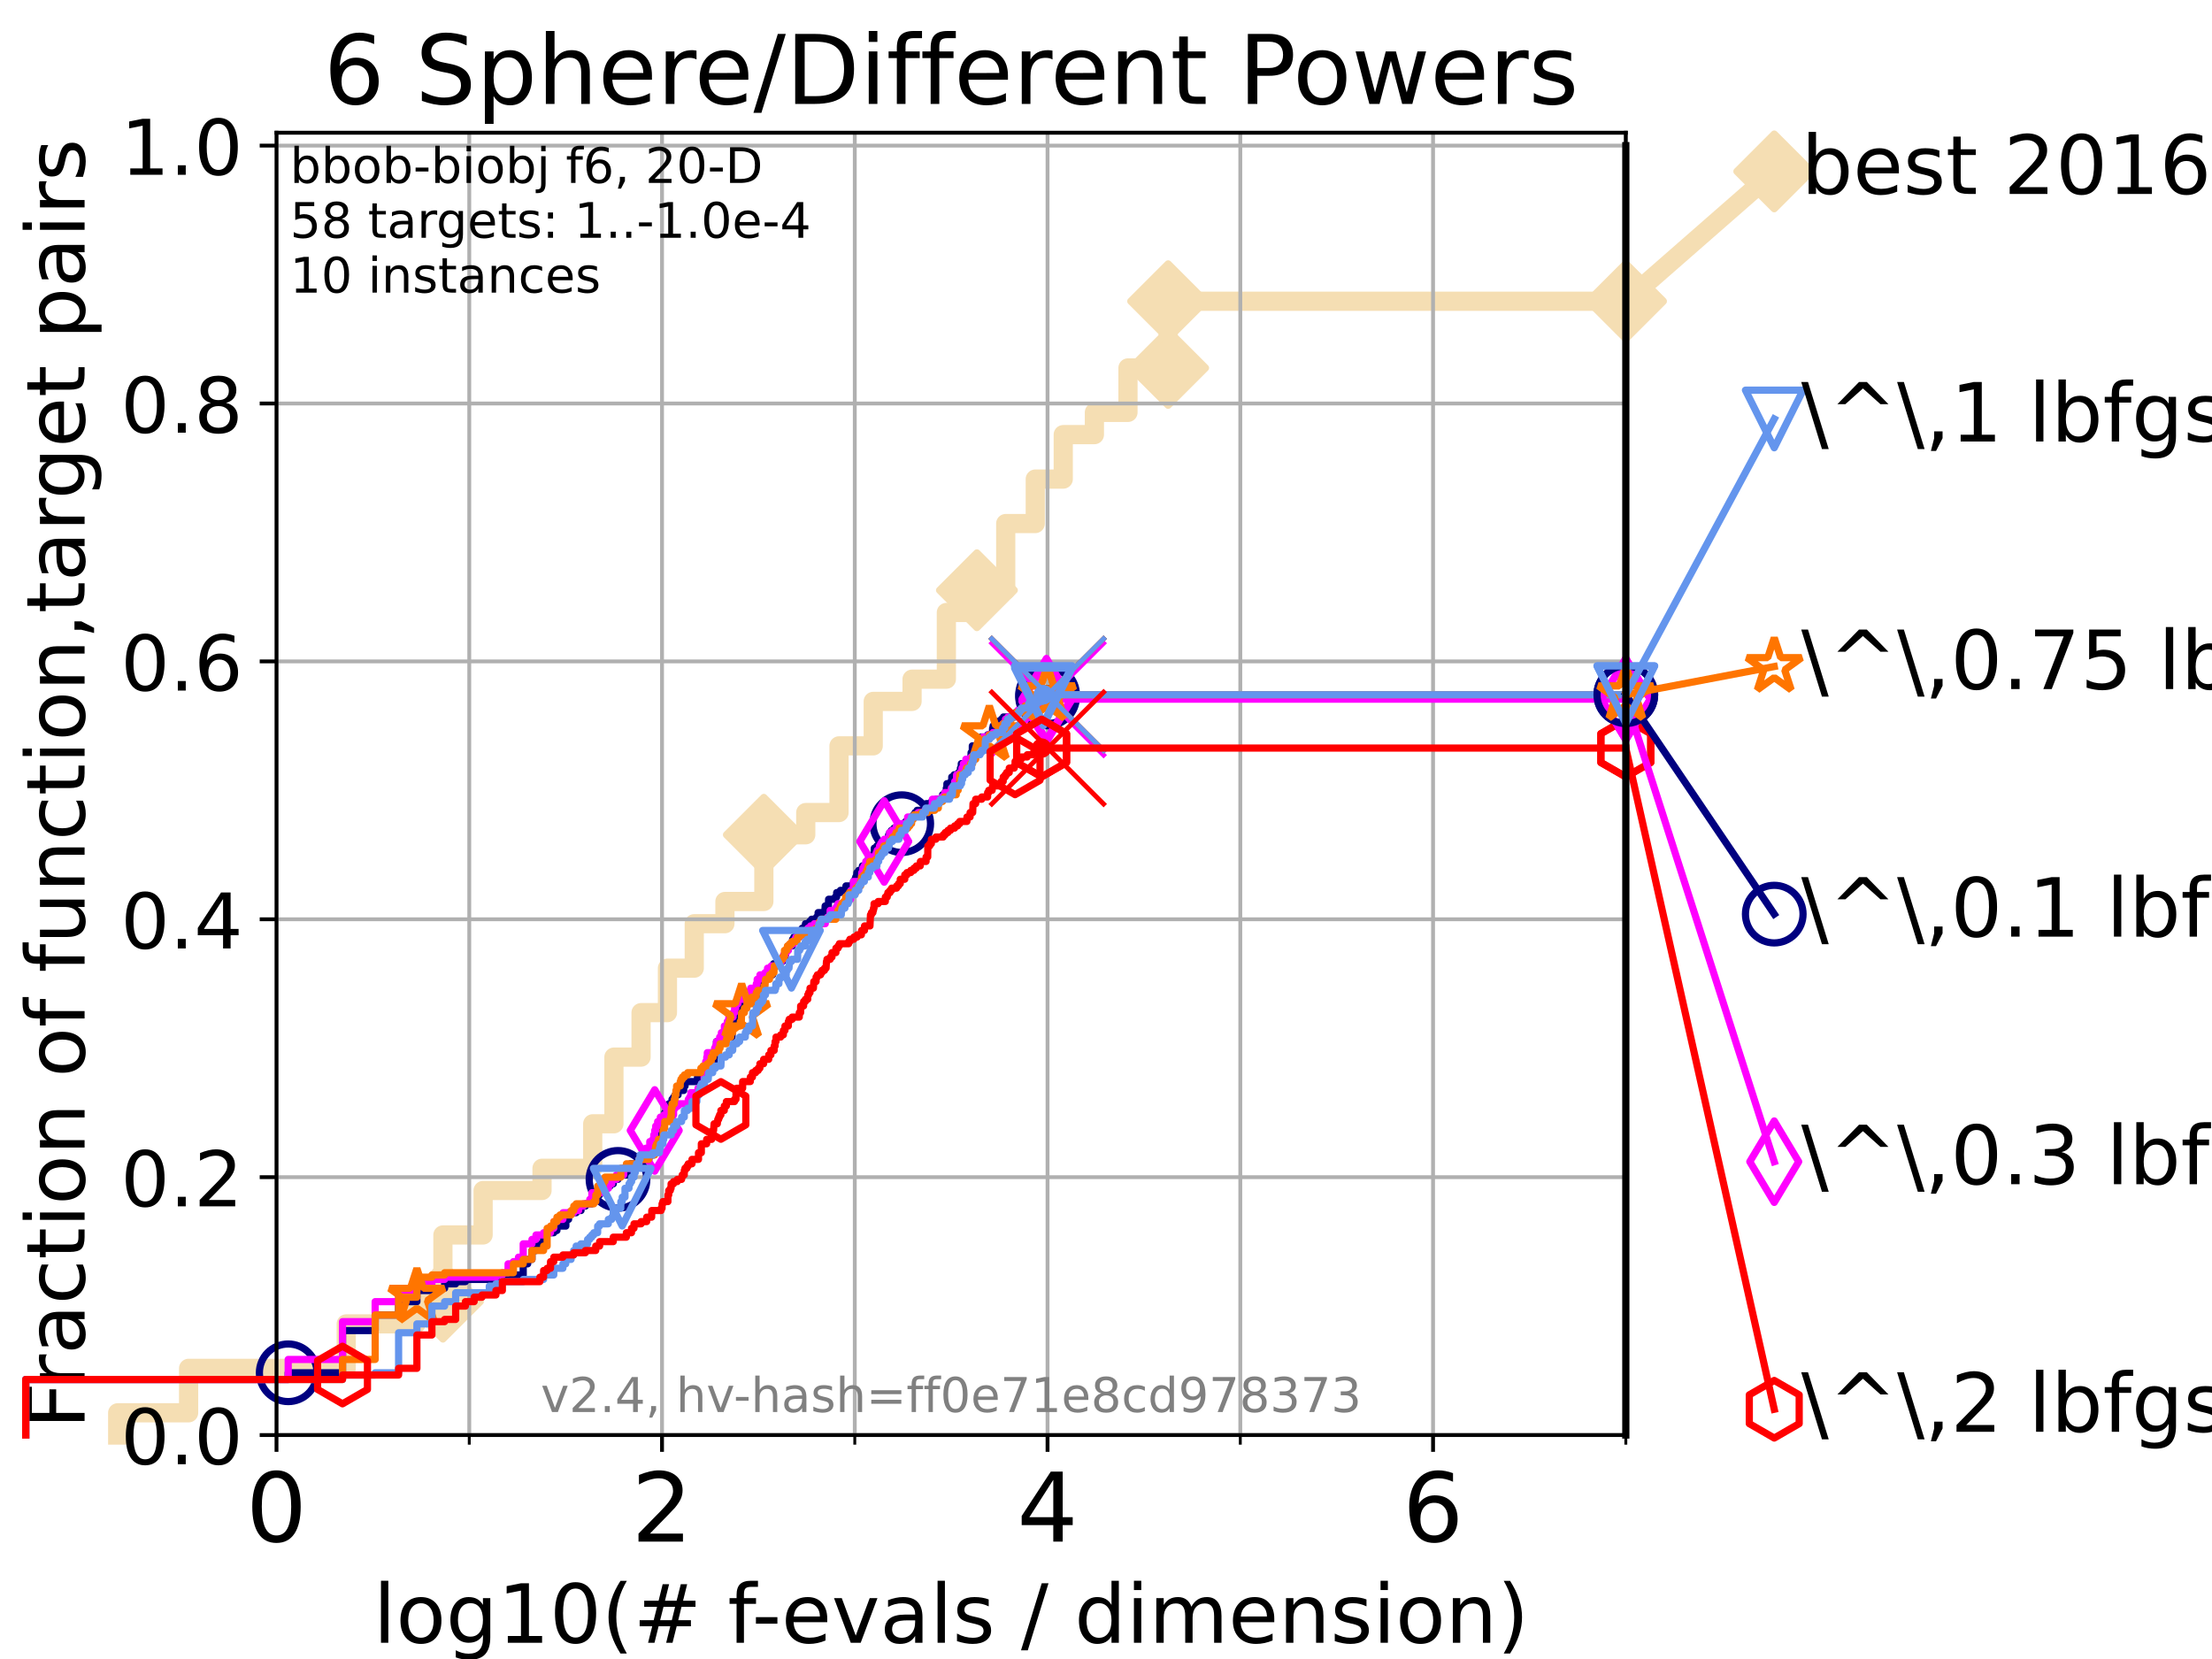 <?xml version="1.0" encoding="utf-8" standalone="no"?>
<!DOCTYPE svg PUBLIC "-//W3C//DTD SVG 1.1//EN"
  "http://www.w3.org/Graphics/SVG/1.1/DTD/svg11.dtd">
<!-- Created with matplotlib (https://matplotlib.org/) -->
<svg height="345.6pt" version="1.1" viewBox="0 0 460.8 345.6" width="460.8pt" xmlns="http://www.w3.org/2000/svg" xmlns:xlink="http://www.w3.org/1999/xlink">
 <defs>
  <style type="text/css">*{stroke-linecap:butt;stroke-linejoin:round;}</style>
 </defs>
 <g id="figure_1">
  <g id="patch_1">
   <path d="M 0 345.6 
L 460.8 345.6 
L 460.8 0 
L 0 0 
z
" style="fill:#ffffff;"/>
  </g>
  <g id="axes_1">
   <g id="patch_2">
    <path d="M 57.6 298.944 
L 338.688 298.944 
L 338.688 27.648 
L 57.6 27.648 
z
" style="fill:#ffffff;"/>
   </g>
   <g id="line2d_1">
    <path d="M 24.516 298.944 
L 24.516 294.313 
L 39.292 294.313 
L 39.292 285.05 
L 72.125 285.05 
L 72.125 275.788 
L 86.684 275.788 
L 86.684 271.157 
L 92.267 271.157 
L 92.267 257.263 
L 100.642 257.263 
L 100.642 248.001 
L 112.914 248.001 
L 112.914 243.37 
L 123.474 243.37 
L 123.474 234.107 
L 127.892 234.107 
L 127.892 220.214 
L 133.544 220.214 
L 133.544 210.951 
L 139.042 210.951 
L 139.042 201.689 
L 144.624 201.689 
L 144.624 192.426 
L 151.015 192.426 
L 151.015 187.795 
L 159.124 187.795 
L 159.124 173.901 
L 167.853 173.901 
L 167.853 169.27 
L 174.783 169.27 
L 174.783 155.377 
L 181.909 155.377 
L 181.909 146.114 
L 189.999 146.114 
L 189.999 141.483 
L 197.145 141.483 
L 197.145 127.589 
L 203.509 127.589 
L 203.509 122.958 
L 209.509 122.958 
L 209.509 109.065 
L 215.666 109.065 
L 215.666 99.802 
L 221.493 99.802 
L 221.493 90.54 
L 227.983 90.54 
L 227.983 85.909 
L 234.977 85.909 
L 234.977 76.646 
L 243.344 76.646 
L 243.344 62.753 
L 338.688 62.753 
" style="fill:none;stroke:#f5deb3;stroke-linecap:square;stroke-width:4;"/>
   </g>
   <g id="line2d_2">
    <defs>
     <path d="M 0 7.778 
L 7.778 0 
L 0 -7.778 
L -7.778 0 
z
" id="mf9308e5fde" style="stroke:#f5deb3;stroke-linejoin:miter;stroke-width:1.5;"/>
    </defs>
    <g>
     <use style="fill:#f5deb3;stroke:#f5deb3;stroke-linejoin:miter;stroke-width:1.5;" x="92.267" xlink:href="#mf9308e5fde" y="271.157"/>
     <use style="fill:#f5deb3;stroke:#f5deb3;stroke-linejoin:miter;stroke-width:1.5;" x="159.124" xlink:href="#mf9308e5fde" y="173.901"/>
     <use style="fill:#f5deb3;stroke:#f5deb3;stroke-linejoin:miter;stroke-width:1.5;" x="203.509" xlink:href="#mf9308e5fde" y="122.958"/>
     <use style="fill:#f5deb3;stroke:#f5deb3;stroke-linejoin:miter;stroke-width:1.5;" x="243.344" xlink:href="#mf9308e5fde" y="76.646"/>
     <use style="fill:#f5deb3;stroke:#f5deb3;stroke-linejoin:miter;stroke-width:1.5;" x="243.344" xlink:href="#mf9308e5fde" y="62.753"/>
     <use style="fill:#f5deb3;stroke:#f5deb3;stroke-linejoin:miter;stroke-width:1.5;" x="338.688" xlink:href="#mf9308e5fde" y="62.753"/>
    </g>
   </g>
   <g id="line2d_3">
    <path style="fill:none;stroke:#f5deb3;stroke-linecap:square;stroke-width:4;"/>
    <g/>
   </g>
   <g id="line2d_4">
    <path d="M 338.688 62.753 
L 369.608 35.706 
" style="fill:none;stroke:#f5deb3;stroke-linecap:square;stroke-width:4;"/>
    <g>
     <use style="fill:#f5deb3;stroke:#f5deb3;stroke-linejoin:miter;stroke-width:1.5;" x="338.688" xlink:href="#mf9308e5fde" y="62.753"/>
     <use style="fill:#f5deb3;stroke:#f5deb3;stroke-linejoin:miter;stroke-width:1.5;" x="369.608" xlink:href="#mf9308e5fde" y="35.706"/>
    </g>
   </g>
   <g id="matplotlib.axis_1">
    <g id="xtick_1">
     <g id="line2d_5">
      <path clip-path="url(#p1d401465fd)" d="M 57.6 298.944 
L 57.6 27.648 
" style="fill:none;stroke:#b0b0b0;stroke-linecap:square;stroke-width:0.8;"/>
     </g>
     <g id="line2d_6">
      <defs>
       <path d="M 0 0 
L 0 3.5 
" id="m3010ca3c60" style="stroke:#000000;stroke-width:0.8;"/>
      </defs>
      <g>
       <use style="stroke:#000000;stroke-width:0.8;" x="57.6" xlink:href="#m3010ca3c60" y="298.944"/>
      </g>
     </g>
     <g id="text_1">
      <!-- 0 -->
      <g transform="translate(51.237 321.141)scale(0.2 -0.2)">
       <defs>
        <path d="M 31.781 66.406 
Q 24.172 66.406 20.328 58.906 
Q 16.5 51.422 16.5 36.375 
Q 16.5 21.391 20.328 13.891 
Q 24.172 6.391 31.781 6.391 
Q 39.453 6.391 43.281 13.891 
Q 47.125 21.391 47.125 36.375 
Q 47.125 51.422 43.281 58.906 
Q 39.453 66.406 31.781 66.406 
z
M 31.781 74.219 
Q 44.047 74.219 50.516 64.516 
Q 56.984 54.828 56.984 36.375 
Q 56.984 17.969 50.516 8.266 
Q 44.047 -1.422 31.781 -1.422 
Q 19.531 -1.422 13.062 8.266 
Q 6.594 17.969 6.594 36.375 
Q 6.594 54.828 13.062 64.516 
Q 19.531 74.219 31.781 74.219 
z
" id="DejaVuSans-48"/>
       </defs>
       <use xlink:href="#DejaVuSans-48"/>
      </g>
     </g>
    </g>
    <g id="xtick_2">
     <g id="line2d_7">
      <path clip-path="url(#p1d401465fd)" d="M 137.911 298.944 
L 137.911 27.648 
" style="fill:none;stroke:#b0b0b0;stroke-linecap:square;stroke-width:0.8;"/>
     </g>
     <g id="line2d_8">
      <g>
       <use style="stroke:#000000;stroke-width:0.8;" x="137.911" xlink:href="#m3010ca3c60" y="298.944"/>
      </g>
     </g>
     <g id="text_2">
      <!-- 2 -->
      <g transform="translate(131.548 321.141)scale(0.2 -0.2)">
       <defs>
        <path d="M 19.188 8.297 
L 53.609 8.297 
L 53.609 0 
L 7.328 0 
L 7.328 8.297 
Q 12.938 14.109 22.625 23.891 
Q 32.328 33.688 34.812 36.531 
Q 39.547 41.844 41.422 45.531 
Q 43.312 49.219 43.312 52.781 
Q 43.312 58.594 39.234 62.25 
Q 35.156 65.922 28.609 65.922 
Q 23.969 65.922 18.812 64.312 
Q 13.672 62.703 7.812 59.422 
L 7.812 69.391 
Q 13.766 71.781 18.938 73 
Q 24.125 74.219 28.422 74.219 
Q 39.75 74.219 46.484 68.547 
Q 53.219 62.891 53.219 53.422 
Q 53.219 48.922 51.531 44.891 
Q 49.859 40.875 45.406 35.406 
Q 44.188 33.984 37.641 27.219 
Q 31.109 20.453 19.188 8.297 
z
" id="DejaVuSans-50"/>
       </defs>
       <use xlink:href="#DejaVuSans-50"/>
      </g>
     </g>
    </g>
    <g id="xtick_3">
     <g id="line2d_9">
      <path clip-path="url(#p1d401465fd)" d="M 218.222 298.944 
L 218.222 27.648 
" style="fill:none;stroke:#b0b0b0;stroke-linecap:square;stroke-width:0.8;"/>
     </g>
     <g id="line2d_10">
      <g>
       <use style="stroke:#000000;stroke-width:0.8;" x="218.222" xlink:href="#m3010ca3c60" y="298.944"/>
      </g>
     </g>
     <g id="text_3">
      <!-- 4 -->
      <g transform="translate(211.859 321.141)scale(0.2 -0.2)">
       <defs>
        <path d="M 37.797 64.312 
L 12.891 25.391 
L 37.797 25.391 
z
M 35.203 72.906 
L 47.609 72.906 
L 47.609 25.391 
L 58.016 25.391 
L 58.016 17.188 
L 47.609 17.188 
L 47.609 0 
L 37.797 0 
L 37.797 17.188 
L 4.891 17.188 
L 4.891 26.703 
z
" id="DejaVuSans-52"/>
       </defs>
       <use xlink:href="#DejaVuSans-52"/>
      </g>
     </g>
    </g>
    <g id="xtick_4">
     <g id="line2d_11">
      <path clip-path="url(#p1d401465fd)" d="M 298.533 298.944 
L 298.533 27.648 
" style="fill:none;stroke:#b0b0b0;stroke-linecap:square;stroke-width:0.8;"/>
     </g>
     <g id="line2d_12">
      <g>
       <use style="stroke:#000000;stroke-width:0.8;" x="298.533" xlink:href="#m3010ca3c60" y="298.944"/>
      </g>
     </g>
     <g id="text_4">
      <!-- 6 -->
      <g transform="translate(292.17 321.141)scale(0.2 -0.2)">
       <defs>
        <path d="M 33.016 40.375 
Q 26.375 40.375 22.484 35.828 
Q 18.609 31.297 18.609 23.391 
Q 18.609 15.531 22.484 10.953 
Q 26.375 6.391 33.016 6.391 
Q 39.656 6.391 43.531 10.953 
Q 47.406 15.531 47.406 23.391 
Q 47.406 31.297 43.531 35.828 
Q 39.656 40.375 33.016 40.375 
z
M 52.594 71.297 
L 52.594 62.312 
Q 48.875 64.062 45.094 64.984 
Q 41.312 65.922 37.594 65.922 
Q 27.828 65.922 22.672 59.328 
Q 17.531 52.734 16.797 39.406 
Q 19.672 43.656 24.016 45.922 
Q 28.375 48.188 33.594 48.188 
Q 44.578 48.188 50.953 41.516 
Q 57.328 34.859 57.328 23.391 
Q 57.328 12.156 50.688 5.359 
Q 44.047 -1.422 33.016 -1.422 
Q 20.359 -1.422 13.672 8.266 
Q 6.984 17.969 6.984 36.375 
Q 6.984 53.656 15.188 63.938 
Q 23.391 74.219 37.203 74.219 
Q 40.922 74.219 44.703 73.484 
Q 48.484 72.75 52.594 71.297 
z
" id="DejaVuSans-54"/>
       </defs>
       <use xlink:href="#DejaVuSans-54"/>
      </g>
     </g>
    </g>
    <g id="xtick_5">
     <g id="line2d_13">
      <path clip-path="url(#p1d401465fd)" d="M 97.755 298.944 
L 97.755 27.648 
" style="fill:none;stroke:#b0b0b0;stroke-linecap:square;stroke-width:0.8;"/>
     </g>
     <g id="line2d_14">
      <defs>
       <path d="M 0 0 
L 0 2 
" id="m7528b5c4b4" style="stroke:#000000;stroke-width:0.6;"/>
      </defs>
      <g>
       <use style="stroke:#000000;stroke-width:0.6;" x="97.755" xlink:href="#m7528b5c4b4" y="298.944"/>
      </g>
     </g>
    </g>
    <g id="xtick_6">
     <g id="line2d_15">
      <path clip-path="url(#p1d401465fd)" d="M 178.066 298.944 
L 178.066 27.648 
" style="fill:none;stroke:#b0b0b0;stroke-linecap:square;stroke-width:0.8;"/>
     </g>
     <g id="line2d_16">
      <g>
       <use style="stroke:#000000;stroke-width:0.6;" x="178.066" xlink:href="#m7528b5c4b4" y="298.944"/>
      </g>
     </g>
    </g>
    <g id="xtick_7">
     <g id="line2d_17">
      <path clip-path="url(#p1d401465fd)" d="M 258.377 298.944 
L 258.377 27.648 
" style="fill:none;stroke:#b0b0b0;stroke-linecap:square;stroke-width:0.8;"/>
     </g>
     <g id="line2d_18">
      <g>
       <use style="stroke:#000000;stroke-width:0.6;" x="258.377" xlink:href="#m7528b5c4b4" y="298.944"/>
      </g>
     </g>
    </g>
    <g id="xtick_8">
     <g id="line2d_19">
      <path clip-path="url(#p1d401465fd)" d="M 338.688 298.944 
L 338.688 27.648 
" style="fill:none;stroke:#b0b0b0;stroke-linecap:square;stroke-width:0.8;"/>
     </g>
     <g id="line2d_20">
      <g>
       <use style="stroke:#000000;stroke-width:0.6;" x="338.688" xlink:href="#m7528b5c4b4" y="298.944"/>
      </g>
     </g>
    </g>
    <g id="text_5">
     <!-- log10(# f-evals / dimension) -->
     <g transform="translate(77.764 342.218)scale(0.17 -0.17)">
      <defs>
       <path d="M 9.422 75.984 
L 18.406 75.984 
L 18.406 0 
L 9.422 0 
z
" id="DejaVuSans-108"/>
       <path d="M 30.609 48.391 
Q 23.391 48.391 19.188 42.75 
Q 14.984 37.109 14.984 27.297 
Q 14.984 17.484 19.156 11.844 
Q 23.344 6.203 30.609 6.203 
Q 37.797 6.203 41.984 11.859 
Q 46.188 17.531 46.188 27.297 
Q 46.188 37.016 41.984 42.703 
Q 37.797 48.391 30.609 48.391 
z
M 30.609 56 
Q 42.328 56 49.016 48.375 
Q 55.719 40.766 55.719 27.297 
Q 55.719 13.875 49.016 6.219 
Q 42.328 -1.422 30.609 -1.422 
Q 18.844 -1.422 12.172 6.219 
Q 5.516 13.875 5.516 27.297 
Q 5.516 40.766 12.172 48.375 
Q 18.844 56 30.609 56 
z
" id="DejaVuSans-111"/>
       <path d="M 45.406 27.984 
Q 45.406 37.75 41.375 43.109 
Q 37.359 48.484 30.078 48.484 
Q 22.859 48.484 18.828 43.109 
Q 14.797 37.75 14.797 27.984 
Q 14.797 18.266 18.828 12.891 
Q 22.859 7.516 30.078 7.516 
Q 37.359 7.516 41.375 12.891 
Q 45.406 18.266 45.406 27.984 
z
M 54.391 6.781 
Q 54.391 -7.172 48.188 -13.984 
Q 42 -20.797 29.203 -20.797 
Q 24.469 -20.797 20.266 -20.094 
Q 16.062 -19.391 12.109 -17.922 
L 12.109 -9.188 
Q 16.062 -11.328 19.922 -12.344 
Q 23.781 -13.375 27.781 -13.375 
Q 36.625 -13.375 41.016 -8.766 
Q 45.406 -4.156 45.406 5.172 
L 45.406 9.625 
Q 42.625 4.781 38.281 2.391 
Q 33.938 0 27.875 0 
Q 17.828 0 11.672 7.656 
Q 5.516 15.328 5.516 27.984 
Q 5.516 40.672 11.672 48.328 
Q 17.828 56 27.875 56 
Q 33.938 56 38.281 53.609 
Q 42.625 51.219 45.406 46.391 
L 45.406 54.688 
L 54.391 54.688 
z
" id="DejaVuSans-103"/>
       <path d="M 12.406 8.297 
L 28.516 8.297 
L 28.516 63.922 
L 10.984 60.406 
L 10.984 69.391 
L 28.422 72.906 
L 38.281 72.906 
L 38.281 8.297 
L 54.391 8.297 
L 54.391 0 
L 12.406 0 
z
" id="DejaVuSans-49"/>
       <path d="M 31 75.875 
Q 24.469 64.656 21.281 53.656 
Q 18.109 42.672 18.109 31.391 
Q 18.109 20.125 21.312 9.062 
Q 24.516 -2 31 -13.188 
L 23.188 -13.188 
Q 15.875 -1.703 12.234 9.375 
Q 8.594 20.453 8.594 31.391 
Q 8.594 42.281 12.203 53.312 
Q 15.828 64.359 23.188 75.875 
z
" id="DejaVuSans-40"/>
       <path d="M 51.125 44 
L 36.922 44 
L 32.812 27.688 
L 47.125 27.688 
z
M 43.797 71.781 
L 38.719 51.516 
L 52.984 51.516 
L 58.109 71.781 
L 65.922 71.781 
L 60.891 51.516 
L 76.125 51.516 
L 76.125 44 
L 58.984 44 
L 54.984 27.688 
L 70.516 27.688 
L 70.516 20.219 
L 53.078 20.219 
L 48 0 
L 40.188 0 
L 45.219 20.219 
L 30.906 20.219 
L 25.875 0 
L 18.016 0 
L 23.094 20.219 
L 7.719 20.219 
L 7.719 27.688 
L 24.906 27.688 
L 29 44 
L 13.281 44 
L 13.281 51.516 
L 30.906 51.516 
L 35.891 71.781 
z
" id="DejaVuSans-35"/>
       <path id="DejaVuSans-32"/>
       <path d="M 37.109 75.984 
L 37.109 68.5 
L 28.516 68.5 
Q 23.688 68.5 21.797 66.547 
Q 19.922 64.594 19.922 59.516 
L 19.922 54.688 
L 34.719 54.688 
L 34.719 47.703 
L 19.922 47.703 
L 19.922 0 
L 10.891 0 
L 10.891 47.703 
L 2.297 47.703 
L 2.297 54.688 
L 10.891 54.688 
L 10.891 58.5 
Q 10.891 67.625 15.141 71.797 
Q 19.391 75.984 28.609 75.984 
z
" id="DejaVuSans-102"/>
       <path d="M 4.891 31.391 
L 31.203 31.391 
L 31.203 23.391 
L 4.891 23.391 
z
" id="DejaVuSans-45"/>
       <path d="M 56.203 29.594 
L 56.203 25.203 
L 14.891 25.203 
Q 15.484 15.922 20.484 11.062 
Q 25.484 6.203 34.422 6.203 
Q 39.594 6.203 44.453 7.469 
Q 49.312 8.734 54.109 11.281 
L 54.109 2.781 
Q 49.266 0.734 44.188 -0.344 
Q 39.109 -1.422 33.891 -1.422 
Q 20.797 -1.422 13.156 6.188 
Q 5.516 13.812 5.516 26.812 
Q 5.516 40.234 12.766 48.109 
Q 20.016 56 32.328 56 
Q 43.359 56 49.781 48.891 
Q 56.203 41.797 56.203 29.594 
z
M 47.219 32.234 
Q 47.125 39.594 43.094 43.984 
Q 39.062 48.391 32.422 48.391 
Q 24.906 48.391 20.391 44.141 
Q 15.875 39.891 15.188 32.172 
z
" id="DejaVuSans-101"/>
       <path d="M 2.984 54.688 
L 12.5 54.688 
L 29.594 8.797 
L 46.688 54.688 
L 56.203 54.688 
L 35.688 0 
L 23.484 0 
z
" id="DejaVuSans-118"/>
       <path d="M 34.281 27.484 
Q 23.391 27.484 19.188 25 
Q 14.984 22.516 14.984 16.5 
Q 14.984 11.719 18.141 8.906 
Q 21.297 6.109 26.703 6.109 
Q 34.188 6.109 38.703 11.406 
Q 43.219 16.703 43.219 25.484 
L 43.219 27.484 
z
M 52.203 31.203 
L 52.203 0 
L 43.219 0 
L 43.219 8.297 
Q 40.141 3.328 35.547 0.953 
Q 30.953 -1.422 24.312 -1.422 
Q 15.922 -1.422 10.953 3.297 
Q 6 8.016 6 15.922 
Q 6 25.141 12.172 29.828 
Q 18.359 34.516 30.609 34.516 
L 43.219 34.516 
L 43.219 35.406 
Q 43.219 41.609 39.141 45 
Q 35.062 48.391 27.688 48.391 
Q 23 48.391 18.547 47.266 
Q 14.109 46.141 10.016 43.891 
L 10.016 52.203 
Q 14.938 54.109 19.578 55.047 
Q 24.219 56 28.609 56 
Q 40.484 56 46.344 49.844 
Q 52.203 43.703 52.203 31.203 
z
" id="DejaVuSans-97"/>
       <path d="M 44.281 53.078 
L 44.281 44.578 
Q 40.484 46.531 36.375 47.5 
Q 32.281 48.484 27.875 48.484 
Q 21.188 48.484 17.844 46.438 
Q 14.5 44.391 14.5 40.281 
Q 14.5 37.156 16.891 35.375 
Q 19.281 33.594 26.516 31.984 
L 29.594 31.297 
Q 39.156 29.25 43.188 25.516 
Q 47.219 21.781 47.219 15.094 
Q 47.219 7.469 41.188 3.016 
Q 35.156 -1.422 24.609 -1.422 
Q 20.219 -1.422 15.453 -0.562 
Q 10.688 0.297 5.422 2 
L 5.422 11.281 
Q 10.406 8.688 15.234 7.391 
Q 20.062 6.109 24.812 6.109 
Q 31.156 6.109 34.562 8.281 
Q 37.984 10.453 37.984 14.406 
Q 37.984 18.062 35.516 20.016 
Q 33.062 21.969 24.703 23.781 
L 21.578 24.516 
Q 13.234 26.266 9.516 29.906 
Q 5.812 33.547 5.812 39.891 
Q 5.812 47.609 11.281 51.797 
Q 16.75 56 26.812 56 
Q 31.781 56 36.172 55.266 
Q 40.578 54.547 44.281 53.078 
z
" id="DejaVuSans-115"/>
       <path d="M 25.391 72.906 
L 33.688 72.906 
L 8.297 -9.281 
L 0 -9.281 
z
" id="DejaVuSans-47"/>
       <path d="M 45.406 46.391 
L 45.406 75.984 
L 54.391 75.984 
L 54.391 0 
L 45.406 0 
L 45.406 8.203 
Q 42.578 3.328 38.25 0.953 
Q 33.938 -1.422 27.875 -1.422 
Q 17.969 -1.422 11.734 6.484 
Q 5.516 14.406 5.516 27.297 
Q 5.516 40.188 11.734 48.094 
Q 17.969 56 27.875 56 
Q 33.938 56 38.25 53.625 
Q 42.578 51.266 45.406 46.391 
z
M 14.797 27.297 
Q 14.797 17.391 18.875 11.75 
Q 22.953 6.109 30.078 6.109 
Q 37.203 6.109 41.297 11.75 
Q 45.406 17.391 45.406 27.297 
Q 45.406 37.203 41.297 42.844 
Q 37.203 48.484 30.078 48.484 
Q 22.953 48.484 18.875 42.844 
Q 14.797 37.203 14.797 27.297 
z
" id="DejaVuSans-100"/>
       <path d="M 9.422 54.688 
L 18.406 54.688 
L 18.406 0 
L 9.422 0 
z
M 9.422 75.984 
L 18.406 75.984 
L 18.406 64.594 
L 9.422 64.594 
z
" id="DejaVuSans-105"/>
       <path d="M 52 44.188 
Q 55.375 50.25 60.062 53.125 
Q 64.75 56 71.094 56 
Q 79.641 56 84.281 50.016 
Q 88.922 44.047 88.922 33.016 
L 88.922 0 
L 79.891 0 
L 79.891 32.719 
Q 79.891 40.578 77.094 44.375 
Q 74.312 48.188 68.609 48.188 
Q 61.625 48.188 57.562 43.547 
Q 53.516 38.922 53.516 30.906 
L 53.516 0 
L 44.484 0 
L 44.484 32.719 
Q 44.484 40.625 41.703 44.406 
Q 38.922 48.188 33.109 48.188 
Q 26.219 48.188 22.156 43.531 
Q 18.109 38.875 18.109 30.906 
L 18.109 0 
L 9.078 0 
L 9.078 54.688 
L 18.109 54.688 
L 18.109 46.188 
Q 21.188 51.219 25.484 53.609 
Q 29.781 56 35.688 56 
Q 41.656 56 45.828 52.969 
Q 50 49.953 52 44.188 
z
" id="DejaVuSans-109"/>
       <path d="M 54.891 33.016 
L 54.891 0 
L 45.906 0 
L 45.906 32.719 
Q 45.906 40.484 42.875 44.328 
Q 39.844 48.188 33.797 48.188 
Q 26.516 48.188 22.312 43.547 
Q 18.109 38.922 18.109 30.906 
L 18.109 0 
L 9.078 0 
L 9.078 54.688 
L 18.109 54.688 
L 18.109 46.188 
Q 21.344 51.125 25.703 53.562 
Q 30.078 56 35.797 56 
Q 45.219 56 50.047 50.172 
Q 54.891 44.344 54.891 33.016 
z
" id="DejaVuSans-110"/>
       <path d="M 8.016 75.875 
L 15.828 75.875 
Q 23.141 64.359 26.781 53.312 
Q 30.422 42.281 30.422 31.391 
Q 30.422 20.453 26.781 9.375 
Q 23.141 -1.703 15.828 -13.188 
L 8.016 -13.188 
Q 14.5 -2 17.703 9.062 
Q 20.906 20.125 20.906 31.391 
Q 20.906 42.672 17.703 53.656 
Q 14.5 64.656 8.016 75.875 
z
" id="DejaVuSans-41"/>
      </defs>
      <use xlink:href="#DejaVuSans-108"/>
      <use x="27.783" xlink:href="#DejaVuSans-111"/>
      <use x="88.965" xlink:href="#DejaVuSans-103"/>
      <use x="152.441" xlink:href="#DejaVuSans-49"/>
      <use x="216.064" xlink:href="#DejaVuSans-48"/>
      <use x="279.688" xlink:href="#DejaVuSans-40"/>
      <use x="318.701" xlink:href="#DejaVuSans-35"/>
      <use x="402.49" xlink:href="#DejaVuSans-32"/>
      <use x="434.277" xlink:href="#DejaVuSans-102"/>
      <use x="463.982" xlink:href="#DejaVuSans-45"/>
      <use x="500.066" xlink:href="#DejaVuSans-101"/>
      <use x="561.59" xlink:href="#DejaVuSans-118"/>
      <use x="620.77" xlink:href="#DejaVuSans-97"/>
      <use x="682.049" xlink:href="#DejaVuSans-108"/>
      <use x="709.832" xlink:href="#DejaVuSans-115"/>
      <use x="761.932" xlink:href="#DejaVuSans-32"/>
      <use x="793.719" xlink:href="#DejaVuSans-47"/>
      <use x="827.41" xlink:href="#DejaVuSans-32"/>
      <use x="859.197" xlink:href="#DejaVuSans-100"/>
      <use x="922.674" xlink:href="#DejaVuSans-105"/>
      <use x="950.457" xlink:href="#DejaVuSans-109"/>
      <use x="1047.869" xlink:href="#DejaVuSans-101"/>
      <use x="1109.393" xlink:href="#DejaVuSans-110"/>
      <use x="1172.771" xlink:href="#DejaVuSans-115"/>
      <use x="1224.871" xlink:href="#DejaVuSans-105"/>
      <use x="1252.654" xlink:href="#DejaVuSans-111"/>
      <use x="1313.836" xlink:href="#DejaVuSans-110"/>
      <use x="1377.215" xlink:href="#DejaVuSans-41"/>
     </g>
    </g>
   </g>
   <g id="matplotlib.axis_2">
    <g id="ytick_1">
     <g id="line2d_21">
      <path clip-path="url(#p1d401465fd)" d="M 57.6 298.944 
L 338.688 298.944 
" style="fill:none;stroke:#b0b0b0;stroke-linecap:square;stroke-width:0.8;"/>
     </g>
     <g id="line2d_22">
      <defs>
       <path d="M 0 0 
L -3.5 0 
" id="mf2c7bfd9ea" style="stroke:#000000;stroke-width:0.8;"/>
      </defs>
      <g>
       <use style="stroke:#000000;stroke-width:0.8;" x="57.6" xlink:href="#mf2c7bfd9ea" y="298.944"/>
      </g>
     </g>
     <g id="text_6">
      <!-- 0.0 -->
      <g transform="translate(25.155 305.023)scale(0.16 -0.16)">
       <defs>
        <path d="M 10.688 12.406 
L 21 12.406 
L 21 0 
L 10.688 0 
z
" id="DejaVuSans-46"/>
       </defs>
       <use xlink:href="#DejaVuSans-48"/>
       <use x="63.623" xlink:href="#DejaVuSans-46"/>
       <use x="95.41" xlink:href="#DejaVuSans-48"/>
      </g>
     </g>
    </g>
    <g id="ytick_2">
     <g id="line2d_23">
      <path clip-path="url(#p1d401465fd)" d="M 57.6 245.222 
L 338.688 245.222 
" style="fill:none;stroke:#b0b0b0;stroke-linecap:square;stroke-width:0.8;"/>
     </g>
     <g id="line2d_24">
      <g>
       <use style="stroke:#000000;stroke-width:0.8;" x="57.6" xlink:href="#mf2c7bfd9ea" y="245.222"/>
      </g>
     </g>
     <g id="text_7">
      <!-- 0.2 -->
      <g transform="translate(25.155 251.301)scale(0.16 -0.16)">
       <use xlink:href="#DejaVuSans-48"/>
       <use x="63.623" xlink:href="#DejaVuSans-46"/>
       <use x="95.41" xlink:href="#DejaVuSans-50"/>
      </g>
     </g>
    </g>
    <g id="ytick_3">
     <g id="line2d_25">
      <path clip-path="url(#p1d401465fd)" d="M 57.6 191.5 
L 338.688 191.5 
" style="fill:none;stroke:#b0b0b0;stroke-linecap:square;stroke-width:0.8;"/>
     </g>
     <g id="line2d_26">
      <g>
       <use style="stroke:#000000;stroke-width:0.8;" x="57.6" xlink:href="#mf2c7bfd9ea" y="191.5"/>
      </g>
     </g>
     <g id="text_8">
      <!-- 0.4 -->
      <g transform="translate(25.155 197.579)scale(0.16 -0.16)">
       <use xlink:href="#DejaVuSans-48"/>
       <use x="63.623" xlink:href="#DejaVuSans-46"/>
       <use x="95.41" xlink:href="#DejaVuSans-52"/>
      </g>
     </g>
    </g>
    <g id="ytick_4">
     <g id="line2d_27">
      <path clip-path="url(#p1d401465fd)" d="M 57.6 137.778 
L 338.688 137.778 
" style="fill:none;stroke:#b0b0b0;stroke-linecap:square;stroke-width:0.8;"/>
     </g>
     <g id="line2d_28">
      <g>
       <use style="stroke:#000000;stroke-width:0.8;" x="57.6" xlink:href="#mf2c7bfd9ea" y="137.778"/>
      </g>
     </g>
     <g id="text_9">
      <!-- 0.6 -->
      <g transform="translate(25.155 143.857)scale(0.16 -0.16)">
       <use xlink:href="#DejaVuSans-48"/>
       <use x="63.623" xlink:href="#DejaVuSans-46"/>
       <use x="95.41" xlink:href="#DejaVuSans-54"/>
      </g>
     </g>
    </g>
    <g id="ytick_5">
     <g id="line2d_29">
      <path clip-path="url(#p1d401465fd)" d="M 57.6 84.056 
L 338.688 84.056 
" style="fill:none;stroke:#b0b0b0;stroke-linecap:square;stroke-width:0.8;"/>
     </g>
     <g id="line2d_30">
      <g>
       <use style="stroke:#000000;stroke-width:0.8;" x="57.6" xlink:href="#mf2c7bfd9ea" y="84.056"/>
      </g>
     </g>
     <g id="text_10">
      <!-- 0.8 -->
      <g transform="translate(25.155 90.135)scale(0.16 -0.16)">
       <defs>
        <path d="M 31.781 34.625 
Q 24.75 34.625 20.719 30.859 
Q 16.703 27.094 16.703 20.516 
Q 16.703 13.922 20.719 10.156 
Q 24.75 6.391 31.781 6.391 
Q 38.812 6.391 42.859 10.172 
Q 46.922 13.969 46.922 20.516 
Q 46.922 27.094 42.891 30.859 
Q 38.875 34.625 31.781 34.625 
z
M 21.922 38.812 
Q 15.578 40.375 12.031 44.719 
Q 8.5 49.078 8.5 55.328 
Q 8.5 64.062 14.719 69.141 
Q 20.953 74.219 31.781 74.219 
Q 42.672 74.219 48.875 69.141 
Q 55.078 64.062 55.078 55.328 
Q 55.078 49.078 51.531 44.719 
Q 48 40.375 41.703 38.812 
Q 48.828 37.156 52.797 32.312 
Q 56.781 27.484 56.781 20.516 
Q 56.781 9.906 50.312 4.234 
Q 43.844 -1.422 31.781 -1.422 
Q 19.734 -1.422 13.25 4.234 
Q 6.781 9.906 6.781 20.516 
Q 6.781 27.484 10.781 32.312 
Q 14.797 37.156 21.922 38.812 
z
M 18.312 54.391 
Q 18.312 48.734 21.844 45.562 
Q 25.391 42.391 31.781 42.391 
Q 38.141 42.391 41.719 45.562 
Q 45.312 48.734 45.312 54.391 
Q 45.312 60.062 41.719 63.234 
Q 38.141 66.406 31.781 66.406 
Q 25.391 66.406 21.844 63.234 
Q 18.312 60.062 18.312 54.391 
z
" id="DejaVuSans-56"/>
       </defs>
       <use xlink:href="#DejaVuSans-48"/>
       <use x="63.623" xlink:href="#DejaVuSans-46"/>
       <use x="95.41" xlink:href="#DejaVuSans-56"/>
      </g>
     </g>
    </g>
    <g id="ytick_6">
     <g id="line2d_31">
      <path clip-path="url(#p1d401465fd)" d="M 57.6 30.334 
L 338.688 30.334 
" style="fill:none;stroke:#b0b0b0;stroke-linecap:square;stroke-width:0.8;"/>
     </g>
     <g id="line2d_32">
      <g>
       <use style="stroke:#000000;stroke-width:0.8;" x="57.6" xlink:href="#mf2c7bfd9ea" y="30.334"/>
      </g>
     </g>
     <g id="text_11">
      <!-- 1.0 -->
      <g transform="translate(25.155 36.413)scale(0.16 -0.16)">
       <use xlink:href="#DejaVuSans-49"/>
       <use x="63.623" xlink:href="#DejaVuSans-46"/>
       <use x="95.41" xlink:href="#DejaVuSans-48"/>
      </g>
     </g>
    </g>
    <g id="text_12">
     <!-- Fraction of function,target pairs -->
     <g transform="translate(17.62 297.681)rotate(-90)scale(0.17 -0.17)">
      <defs>
       <path d="M 9.812 72.906 
L 51.703 72.906 
L 51.703 64.594 
L 19.672 64.594 
L 19.672 43.109 
L 48.578 43.109 
L 48.578 34.812 
L 19.672 34.812 
L 19.672 0 
L 9.812 0 
z
" id="DejaVuSans-70"/>
       <path d="M 41.109 46.297 
Q 39.594 47.172 37.812 47.578 
Q 36.031 48 33.891 48 
Q 26.266 48 22.188 43.047 
Q 18.109 38.094 18.109 28.812 
L 18.109 0 
L 9.078 0 
L 9.078 54.688 
L 18.109 54.688 
L 18.109 46.188 
Q 20.953 51.172 25.484 53.578 
Q 30.031 56 36.531 56 
Q 37.453 56 38.578 55.875 
Q 39.703 55.766 41.062 55.516 
z
" id="DejaVuSans-114"/>
       <path d="M 48.781 52.594 
L 48.781 44.188 
Q 44.969 46.297 41.141 47.344 
Q 37.312 48.391 33.406 48.391 
Q 24.656 48.391 19.812 42.844 
Q 14.984 37.312 14.984 27.297 
Q 14.984 17.281 19.812 11.734 
Q 24.656 6.203 33.406 6.203 
Q 37.312 6.203 41.141 7.25 
Q 44.969 8.297 48.781 10.406 
L 48.781 2.094 
Q 45.016 0.344 40.984 -0.531 
Q 36.969 -1.422 32.422 -1.422 
Q 20.062 -1.422 12.781 6.344 
Q 5.516 14.109 5.516 27.297 
Q 5.516 40.672 12.859 48.328 
Q 20.219 56 33.016 56 
Q 37.156 56 41.109 55.141 
Q 45.062 54.297 48.781 52.594 
z
" id="DejaVuSans-99"/>
       <path d="M 18.312 70.219 
L 18.312 54.688 
L 36.812 54.688 
L 36.812 47.703 
L 18.312 47.703 
L 18.312 18.016 
Q 18.312 11.328 20.141 9.422 
Q 21.969 7.516 27.594 7.516 
L 36.812 7.516 
L 36.812 0 
L 27.594 0 
Q 17.188 0 13.234 3.875 
Q 9.281 7.766 9.281 18.016 
L 9.281 47.703 
L 2.688 47.703 
L 2.688 54.688 
L 9.281 54.688 
L 9.281 70.219 
z
" id="DejaVuSans-116"/>
       <path d="M 8.5 21.578 
L 8.5 54.688 
L 17.484 54.688 
L 17.484 21.922 
Q 17.484 14.156 20.5 10.266 
Q 23.531 6.391 29.594 6.391 
Q 36.859 6.391 41.078 11.031 
Q 45.312 15.672 45.312 23.688 
L 45.312 54.688 
L 54.297 54.688 
L 54.297 0 
L 45.312 0 
L 45.312 8.406 
Q 42.047 3.422 37.719 1 
Q 33.406 -1.422 27.688 -1.422 
Q 18.266 -1.422 13.375 4.438 
Q 8.5 10.297 8.5 21.578 
z
M 31.109 56 
z
" id="DejaVuSans-117"/>
       <path d="M 11.719 12.406 
L 22.016 12.406 
L 22.016 4 
L 14.016 -11.625 
L 7.719 -11.625 
L 11.719 4 
z
" id="DejaVuSans-44"/>
       <path d="M 18.109 8.203 
L 18.109 -20.797 
L 9.078 -20.797 
L 9.078 54.688 
L 18.109 54.688 
L 18.109 46.391 
Q 20.953 51.266 25.266 53.625 
Q 29.594 56 35.594 56 
Q 45.562 56 51.781 48.094 
Q 58.016 40.188 58.016 27.297 
Q 58.016 14.406 51.781 6.484 
Q 45.562 -1.422 35.594 -1.422 
Q 29.594 -1.422 25.266 0.953 
Q 20.953 3.328 18.109 8.203 
z
M 48.688 27.297 
Q 48.688 37.203 44.609 42.844 
Q 40.531 48.484 33.406 48.484 
Q 26.266 48.484 22.188 42.844 
Q 18.109 37.203 18.109 27.297 
Q 18.109 17.391 22.188 11.75 
Q 26.266 6.109 33.406 6.109 
Q 40.531 6.109 44.609 11.75 
Q 48.688 17.391 48.688 27.297 
z
" id="DejaVuSans-112"/>
      </defs>
      <use xlink:href="#DejaVuSans-70"/>
      <use x="50.27" xlink:href="#DejaVuSans-114"/>
      <use x="91.383" xlink:href="#DejaVuSans-97"/>
      <use x="152.662" xlink:href="#DejaVuSans-99"/>
      <use x="207.643" xlink:href="#DejaVuSans-116"/>
      <use x="246.852" xlink:href="#DejaVuSans-105"/>
      <use x="274.635" xlink:href="#DejaVuSans-111"/>
      <use x="335.816" xlink:href="#DejaVuSans-110"/>
      <use x="399.195" xlink:href="#DejaVuSans-32"/>
      <use x="430.982" xlink:href="#DejaVuSans-111"/>
      <use x="492.164" xlink:href="#DejaVuSans-102"/>
      <use x="527.369" xlink:href="#DejaVuSans-32"/>
      <use x="559.156" xlink:href="#DejaVuSans-102"/>
      <use x="594.361" xlink:href="#DejaVuSans-117"/>
      <use x="657.74" xlink:href="#DejaVuSans-110"/>
      <use x="721.119" xlink:href="#DejaVuSans-99"/>
      <use x="776.1" xlink:href="#DejaVuSans-116"/>
      <use x="815.309" xlink:href="#DejaVuSans-105"/>
      <use x="843.092" xlink:href="#DejaVuSans-111"/>
      <use x="904.273" xlink:href="#DejaVuSans-110"/>
      <use x="967.652" xlink:href="#DejaVuSans-44"/>
      <use x="999.439" xlink:href="#DejaVuSans-116"/>
      <use x="1038.648" xlink:href="#DejaVuSans-97"/>
      <use x="1099.928" xlink:href="#DejaVuSans-114"/>
      <use x="1139.291" xlink:href="#DejaVuSans-103"/>
      <use x="1202.768" xlink:href="#DejaVuSans-101"/>
      <use x="1264.291" xlink:href="#DejaVuSans-116"/>
      <use x="1303.5" xlink:href="#DejaVuSans-32"/>
      <use x="1335.287" xlink:href="#DejaVuSans-112"/>
      <use x="1398.764" xlink:href="#DejaVuSans-97"/>
      <use x="1460.043" xlink:href="#DejaVuSans-105"/>
      <use x="1487.826" xlink:href="#DejaVuSans-114"/>
      <use x="1528.939" xlink:href="#DejaVuSans-115"/>
     </g>
    </g>
   </g>
   <g id="line2d_33">
    <defs>
     <path d="M 0 1.5 
C 0.398 1.5 0.779 1.342 1.061 1.061 
C 1.342 0.779 1.5 0.398 1.5 0 
C 1.5 -0.398 1.342 -0.779 1.061 -1.061 
C 0.779 -1.342 0.398 -1.5 0 -1.5 
C -0.398 -1.5 -0.779 -1.342 -1.061 -1.061 
C -1.342 -0.779 -1.5 -0.398 -1.5 0 
C -1.5 0.398 -1.342 0.779 -1.061 1.061 
C -0.779 1.342 -0.398 1.5 0 1.5 
z
" id="m4c7385f3e4" style="stroke:#f5deb3;"/>
    </defs>
    <g>
     <use style="fill:#f5deb3;stroke:#f5deb3;" x="243.344" xlink:href="#m4c7385f3e4" y="62.753"/>
     <use style="fill:#f5deb3;stroke:#f5deb3;" x="243.344" xlink:href="#m4c7385f3e4" y="62.753"/>
    </g>
   </g>
   <g id="line2d_34">
    <defs>
     <path d="M 0 1.5 
C 0.398 1.5 0.779 1.342 1.061 1.061 
C 1.342 0.779 1.5 0.398 1.5 0 
C 1.5 -0.398 1.342 -0.779 1.061 -1.061 
C 0.779 -1.342 0.398 -1.5 0 -1.5 
C -0.398 -1.5 -0.779 -1.342 -1.061 -1.061 
C -1.342 -0.779 -1.5 -0.398 -1.5 0 
C -1.5 0.398 -1.342 0.779 -1.061 1.061 
C -0.779 1.342 -0.398 1.5 0 1.5 
z
" id="m3feeb353d2" style="stroke:#000080;"/>
    </defs>
    <g>
     <use style="fill:#000080;stroke:#000080;" x="218.233" xlink:href="#m3feeb353d2" y="144.725"/>
     <use style="fill:#000080;stroke:#000080;" x="218.233" xlink:href="#m3feeb353d2" y="144.725"/>
    </g>
   </g>
   <g id="line2d_35">
    <path d="M 5.357 298.944 
L 5.357 287.366 
L 60.037 287.366 
L 60.037 285.977 
L 71.35 285.977 
L 71.35 277.177 
L 78.155 277.177 
L 78.155 273.935 
L 83.037 273.935 
L 83.037 271.157 
L 86.847 271.157 
L 86.847 268.841 
L 89.973 268.841 
L 89.973 268.378 
L 92.622 268.378 
L 92.622 267.452 
L 94.921 267.452 
L 94.921 266.989 
L 96.952 266.989 
L 96.952 266.526 
L 106.958 266.526 
L 106.958 265.599 
L 108.995 265.599 
L 108.995 263.284 
L 109.93 263.284 
L 109.93 262.357 
L 110.818 262.357 
L 110.818 260.505 
L 111.663 260.505 
L 111.663 259.579 
L 112.469 259.579 
L 112.469 259.116 
L 113.24 259.116 
L 113.24 257.263 
L 113.977 257.263 
L 113.977 256.8 
L 115.365 256.8 
L 115.365 256.337 
L 116.02 256.337 
L 116.02 255.411 
L 117.876 255.411 
L 117.876 254.021 
L 118.444 254.021 
L 118.444 252.632 
L 120.021 252.632 
L 120.021 252.169 
L 121.037 252.169 
L 121.037 251.243 
L 121.975 251.243 
L 121.975 250.779 
L 123.294 250.779 
L 123.294 249.39 
L 123.712 249.39 
L 123.712 248.927 
L 124.91 248.927 
L 124.91 248.464 
L 125.31 248.464 
L 125.31 248.001 
L 126.048 248.001 
L 126.048 247.075 
L 127.1 247.075 
L 127.1 246.611 
L 127.768 246.611 
L 127.768 245.685 
L 128.739 245.685 
L 128.739 244.759 
L 130.77 244.759 
L 130.783 243.37 
L 131.326 243.37 
L 131.326 242.443 
L 133.589 242.443 
L 133.589 241.98 
L 134.482 241.98 
L 134.482 241.517 
L 135.169 241.517 
L 135.169 240.591 
L 136.209 240.591 
L 136.209 240.128 
L 136.589 240.128 
L 136.598 238.738 
L 136.795 238.738 
L 136.795 238.275 
L 137.181 238.275 
L 137.181 236.886 
L 137.371 236.886 
L 137.371 235.96 
L 137.567 235.96 
L 137.567 235.033 
L 138.282 235.033 
L 138.29 232.718 
L 138.469 232.718 
L 138.469 231.792 
L 138.993 231.792 
L 138.993 230.865 
L 139.334 230.865 
L 139.334 229.939 
L 139.996 229.939 
L 139.996 229.013 
L 140.325 229.013 
L 140.325 228.55 
L 140.634 228.55 
L 140.634 228.087 
L 141.257 228.087 
L 141.257 227.16 
L 142.426 227.16 
L 142.426 226.234 
L 142.713 226.234 
L 142.713 225.308 
L 145.304 225.308 
L 145.304 224.382 
L 146.346 224.382 
L 146.346 223.918 
L 147.124 223.918 
L 147.124 223.455 
L 147.241 223.455 
L 147.241 222.529 
L 147.854 222.529 
L 147.854 222.066 
L 148.766 222.066 
L 148.78 220.214 
L 148.966 220.214 
L 148.971 218.361 
L 149.251 218.361 
L 149.255 216.972 
L 150.284 216.972 
L 150.284 216.045 
L 152.485 216.045 
L 152.565 214.656 
L 152.64 214.656 
L 152.643 213.267 
L 152.878 213.267 
L 152.878 212.34 
L 153.936 212.34 
L 153.936 211.414 
L 154.301 211.414 
L 154.372 209.562 
L 154.998 209.562 
L 154.998 209.099 
L 156.139 209.099 
L 156.139 208.635 
L 157.372 208.635 
L 157.372 208.172 
L 157.611 208.172 
L 157.611 207.246 
L 157.973 207.246 
L 157.973 206.32 
L 158.198 206.32 
L 158.198 205.394 
L 158.366 205.394 
L 158.366 204.467 
L 158.714 204.467 
L 158.714 204.004 
L 159.522 204.004 
L 159.522 203.541 
L 159.733 203.541 
L 159.733 203.078 
L 160.95 203.078 
L 161.001 201.226 
L 161.153 201.226 
L 161.153 200.762 
L 162.312 200.762 
L 162.312 200.299 
L 163.027 200.299 
L 163.027 199.373 
L 163.542 199.373 
L 163.542 198.91 
L 163.668 198.91 
L 163.668 197.984 
L 164.156 197.984 
L 164.156 197.057 
L 165.069 197.057 
L 165.109 195.668 
L 165.382 195.668 
L 165.382 195.205 
L 166.519 195.205 
L 166.625 194.279 
L 166.701 194.279 
L 166.701 193.816 
L 167.113 193.816 
L 167.113 193.353 
L 167.69 193.353 
L 167.792 192.426 
L 168.658 192.426 
L 168.658 191.963 
L 169.066 191.963 
L 169.066 191.5 
L 170.111 191.5 
L 170.111 191.037 
L 170.426 191.037 
L 170.426 190.111 
L 171.815 190.111 
L 171.896 188.721 
L 172.565 188.721 
L 172.611 187.332 
L 173.989 187.332 
L 173.989 186.869 
L 174.29 186.869 
L 174.29 185.943 
L 175.066 185.943 
L 175.066 185.479 
L 176.226 185.479 
L 176.226 184.553 
L 177.801 184.553 
L 177.801 183.627 
L 178.099 183.627 
L 178.099 183.164 
L 178.263 183.164 
L 178.263 182.701 
L 178.424 182.701 
L 178.508 181.775 
L 178.904 181.775 
L 178.904 181.311 
L 179.656 181.311 
L 179.656 180.385 
L 180.518 180.385 
L 180.518 179.459 
L 180.865 179.459 
L 180.865 178.996 
L 181.052 178.996 
L 181.052 178.533 
L 181.768 178.533 
L 181.768 178.07 
L 182.087 178.07 
L 182.133 176.68 
L 182.665 176.68 
L 182.665 176.217 
L 183.846 176.217 
L 183.846 175.754 
L 184.508 175.754 
L 184.508 175.291 
L 184.733 175.291 
L 184.733 174.828 
L 185.115 174.828 
L 185.115 173.901 
L 185.334 173.901 
L 185.334 173.438 
L 185.704 173.438 
L 185.704 172.975 
L 186.242 172.975 
L 186.242 172.512 
L 187.473 172.512 
L 187.473 172.049 
L 187.848 172.049 
L 187.848 171.586 
L 188.667 171.586 
L 188.667 171.123 
L 189.63 171.123 
L 189.63 170.66 
L 189.79 170.66 
L 189.79 170.196 
L 190.327 170.196 
L 190.327 169.733 
L 190.624 169.733 
L 190.624 169.27 
L 191.047 169.27 
L 191.047 168.807 
L 192.888 168.807 
L 192.951 167.418 
L 194.062 167.418 
L 194.062 166.955 
L 195.01 166.955 
L 195.01 166.492 
L 196.337 166.492 
L 196.353 165.565 
L 196.842 165.565 
L 196.842 165.102 
L 197.131 165.102 
L 197.131 164.176 
L 197.255 164.176 
L 197.255 163.25 
L 198.083 163.25 
L 198.083 162.787 
L 198.268 162.787 
L 198.268 161.86 
L 198.762 161.86 
L 198.762 161.397 
L 199.682 161.397 
L 199.682 160.934 
L 200.073 160.934 
L 200.073 160.008 
L 200.255 160.008 
L 200.255 159.082 
L 201.232 159.082 
L 201.232 158.618 
L 201.839 158.618 
L 201.839 158.155 
L 202.25 158.155 
L 202.295 156.766 
L 202.55 156.766 
L 202.55 155.377 
L 203.762 155.377 
L 203.762 154.914 
L 203.889 154.914 
L 203.889 153.987 
L 204.412 153.987 
L 204.412 153.524 
L 205.764 153.524 
L 205.764 153.061 
L 206.709 153.061 
L 206.78 151.672 
L 206.886 151.672 
L 206.886 151.209 
L 207.205 151.209 
L 207.205 150.745 
L 207.763 150.745 
L 207.763 150.282 
L 208.612 150.282 
L 208.612 149.819 
L 209.03 149.819 
L 209.03 149.356 
L 211.289 149.356 
L 211.289 148.893 
L 211.542 148.893 
L 211.542 148.43 
L 212.223 148.43 
L 212.223 147.967 
L 212.615 147.967 
L 212.615 147.504 
L 212.969 147.504 
L 213.067 146.577 
L 213.159 146.577 
L 213.159 146.114 
L 217.389 146.114 
L 217.389 145.651 
L 218.005 145.651 
L 218.005 145.188 
L 218.233 145.188 
L 218.233 144.725 
L 338.688 144.725 
L 338.688 144.725 
" style="fill:none;stroke:#000080;stroke-linecap:square;stroke-width:1.5;"/>
   </g>
   <g id="line2d_36">
    <defs>
     <path d="M 0 6 
C 1.591 6 3.117 5.368 4.243 4.243 
C 5.368 3.117 6 1.591 6 0 
C 6 -1.591 5.368 -3.117 4.243 -4.243 
C 3.117 -5.368 1.591 -6 0 -6 
C -1.591 -6 -3.117 -5.368 -4.243 -4.243 
C -5.368 -3.117 -6 -1.591 -6 0 
C -6 1.591 -5.368 3.117 -4.243 4.243 
C -3.117 5.368 -1.591 6 0 6 
z
" id="mf2f1077daa" style="stroke:#000080;stroke-width:1.5;"/>
    </defs>
    <g>
     <use style="fill-opacity:0;stroke:#000080;stroke-width:1.5;" x="60.037" xlink:href="#mf2f1077daa" y="285.977"/>
     <use style="fill-opacity:0;stroke:#000080;stroke-width:1.5;" x="128.739" xlink:href="#mf2f1077daa" y="245.685"/>
     <use style="fill-opacity:0;stroke:#000080;stroke-width:1.5;" x="187.848" xlink:href="#mf2f1077daa" y="171.586"/>
     <use style="fill-opacity:0;stroke:#000080;stroke-width:1.5;" x="218.233" xlink:href="#mf2f1077daa" y="145.188"/>
     <use style="fill-opacity:0;stroke:#000080;stroke-width:1.5;" x="218.233" xlink:href="#mf2f1077daa" y="144.725"/>
     <use style="fill-opacity:0;stroke:#000080;stroke-width:1.5;" x="338.688" xlink:href="#mf2f1077daa" y="144.725"/>
    </g>
   </g>
   <g id="line2d_37">
    <path style="fill:none;stroke:#000080;stroke-linecap:square;stroke-width:1.5;"/>
    <g/>
   </g>
   <g id="line2d_38">
    <path clip-path="url(#p1d401465fd)" d="M 218.247 144.725 
" style="fill:none;stroke:#000080;stroke-linecap:square;stroke-width:1.5;"/>
    <defs>
     <path d="M -12 12 
L 12 -12 
M -12 -12 
L 12 12 
" id="m8ce622ba34" style="stroke:#000080;"/>
    </defs>
    <g clip-path="url(#p1d401465fd)">
     <use style="fill:#000080;stroke:#000080;" x="218.247" xlink:href="#m8ce622ba34" y="144.725"/>
    </g>
   </g>
   <g id="line2d_39">
    <defs>
     <path d="M 0 1.5 
C 0.398 1.5 0.779 1.342 1.061 1.061 
C 1.342 0.779 1.5 0.398 1.5 0 
C 1.5 -0.398 1.342 -0.779 1.061 -1.061 
C 0.779 -1.342 0.398 -1.5 0 -1.5 
C -0.398 -1.5 -0.779 -1.342 -1.061 -1.061 
C -1.342 -0.779 -1.5 -0.398 -1.5 0 
C -1.5 0.398 -1.342 0.779 -1.061 1.061 
C -0.779 1.342 -0.398 1.5 0 1.5 
z
" id="m5f0e8ce5de" style="stroke:#ff00ff;"/>
    </defs>
    <g>
     <use style="fill:#ff00ff;stroke:#ff00ff;" x="217.993" xlink:href="#m5f0e8ce5de" y="145.651"/>
     <use style="fill:#ff00ff;stroke:#ff00ff;" x="217.993" xlink:href="#m5f0e8ce5de" y="145.651"/>
    </g>
   </g>
   <g id="line2d_40">
    <path d="M 5.357 298.944 
L 5.357 287.366 
L 60.037 287.366 
L 60.037 283.198 
L 71.35 283.198 
L 71.35 275.325 
L 78.155 275.325 
L 78.155 271.157 
L 83.037 271.157 
L 83.037 268.841 
L 86.847 268.841 
L 86.847 267.452 
L 89.973 267.452 
L 89.973 266.526 
L 92.622 266.526 
L 92.622 266.062 
L 103.372 266.062 
L 103.372 265.599 
L 104.651 265.599 
L 104.651 265.136 
L 105.843 265.136 
L 105.843 263.284 
L 106.958 263.284 
L 106.958 262.821 
L 108.006 262.821 
L 108.006 261.894 
L 108.995 261.894 
L 108.995 259.116 
L 110.818 259.116 
L 110.818 258.189 
L 111.663 258.189 
L 111.663 257.263 
L 113.24 257.263 
L 113.24 256.8 
L 114.685 256.8 
L 114.685 255.874 
L 115.365 255.874 
L 115.397 254.484 
L 116.05 254.484 
L 116.05 254.021 
L 117.26 254.021 
L 117.288 252.632 
L 119.528 252.632 
L 119.528 252.169 
L 120.548 252.169 
L 120.548 251.243 
L 121.512 251.243 
L 121.512 250.779 
L 122.865 250.779 
L 122.865 249.853 
L 123.294 249.853 
L 123.294 248.464 
L 125.292 248.464 
L 125.292 247.538 
L 126.757 247.538 
L 126.757 246.611 
L 127.437 246.611 
L 127.437 245.685 
L 128.411 245.685 
L 128.411 244.759 
L 129.922 244.759 
L 129.936 243.37 
L 132.097 243.37 
L 132.097 242.906 
L 133.113 242.906 
L 133.113 241.517 
L 134.492 241.517 
L 134.503 239.201 
L 135.362 239.201 
L 135.362 237.812 
L 135.986 237.812 
L 135.986 237.349 
L 136.189 237.349 
L 136.189 236.423 
L 136.39 236.423 
L 136.39 235.496 
L 136.598 235.496 
L 136.598 234.57 
L 136.998 234.57 
L 136.998 233.644 
L 137.559 233.644 
L 137.559 232.718 
L 138.29 232.718 
L 138.29 232.255 
L 140.318 232.255 
L 140.318 230.865 
L 140.656 230.865 
L 140.656 230.402 
L 141.257 230.402 
L 141.257 229.939 
L 143.388 229.939 
L 143.388 229.013 
L 143.666 229.013 
L 143.666 228.55 
L 143.915 228.55 
L 143.915 227.623 
L 145.407 227.623 
L 145.407 226.697 
L 145.998 226.697 
L 145.998 226.234 
L 146.113 226.234 
L 146.113 225.771 
L 146.681 225.771 
L 146.681 224.382 
L 146.901 224.382 
L 147.01 221.14 
L 147.231 221.14 
L 147.231 220.214 
L 147.348 220.214 
L 147.348 219.287 
L 148.864 219.287 
L 148.864 218.361 
L 149.058 218.361 
L 149.058 217.898 
L 149.26 217.898 
L 149.26 216.972 
L 149.916 216.972 
L 149.916 216.045 
L 150.276 216.045 
L 150.276 215.119 
L 150.899 215.119 
L 150.899 213.73 
L 151.506 213.73 
L 151.506 212.804 
L 151.835 212.804 
L 151.835 211.877 
L 152.722 211.877 
L 152.722 210.951 
L 153.029 210.951 
L 153.029 210.025 
L 153.258 210.025 
L 153.258 209.099 
L 153.712 209.099 
L 153.712 208.172 
L 155.142 208.172 
L 155.142 207.246 
L 156.194 207.246 
L 156.194 206.32 
L 156.394 206.32 
L 156.394 205.857 
L 157.554 205.857 
L 157.554 204.931 
L 157.734 204.931 
L 157.734 204.004 
L 158.312 204.004 
L 158.312 203.078 
L 159.365 203.078 
L 159.365 202.615 
L 159.89 202.615 
L 159.89 201.689 
L 160.654 201.689 
L 160.654 201.226 
L 162.275 201.226 
L 162.312 200.299 
L 162.846 200.299 
L 162.846 199.836 
L 163.154 199.836 
L 163.24 198.91 
L 163.62 198.91 
L 163.62 198.447 
L 163.83 198.447 
L 163.83 197.984 
L 164.241 197.984 
L 164.241 197.057 
L 164.72 197.057 
L 164.72 196.594 
L 165.341 196.594 
L 165.341 196.131 
L 165.571 196.131 
L 165.571 195.668 
L 165.792 195.668 
L 165.792 195.205 
L 166.484 195.205 
L 166.484 194.742 
L 168.018 194.742 
L 168.048 193.816 
L 168.306 193.816 
L 168.306 193.353 
L 168.847 193.353 
L 168.847 192.889 
L 169.635 192.889 
L 169.635 192.426 
L 171.917 192.426 
L 171.999 191.5 
L 172.411 191.5 
L 172.411 191.037 
L 172.933 191.037 
L 172.935 189.648 
L 174.009 189.648 
L 174.009 189.184 
L 174.328 189.184 
L 174.328 188.721 
L 174.553 188.721 
L 174.553 188.258 
L 176.406 188.258 
L 176.406 187.795 
L 176.822 187.795 
L 176.822 187.332 
L 177.193 187.332 
L 177.251 185.479 
L 177.758 185.479 
L 177.781 183.627 
L 179.438 183.627 
L 179.52 181.775 
L 179.755 181.775 
L 179.755 180.848 
L 180.004 180.848 
L 180.004 180.385 
L 180.36 180.385 
L 180.36 179.459 
L 180.99 179.459 
L 180.99 178.533 
L 182.348 178.533 
L 182.348 178.07 
L 182.561 178.07 
L 182.561 177.606 
L 182.729 177.606 
L 182.729 177.143 
L 183.177 177.143 
L 183.218 176.217 
L 183.456 176.217 
L 183.456 175.754 
L 183.741 175.754 
L 183.741 175.291 
L 184.2 175.291 
L 184.2 174.828 
L 185.174 174.828 
L 185.174 174.365 
L 185.308 174.365 
L 185.308 173.438 
L 185.881 173.438 
L 185.881 172.975 
L 186.628 172.975 
L 186.726 172.049 
L 187.231 172.049 
L 187.231 171.586 
L 189.024 171.586 
L 189.074 170.196 
L 190.621 170.196 
L 190.621 169.733 
L 191.264 169.733 
L 191.264 169.27 
L 192.632 169.27 
L 192.632 168.807 
L 193.683 168.807 
L 193.683 168.344 
L 194.075 168.344 
L 194.075 167.881 
L 194.208 167.881 
L 194.229 166.492 
L 196.186 166.492 
L 196.186 166.028 
L 196.691 166.028 
L 196.691 165.565 
L 196.839 165.565 
L 196.839 165.102 
L 198.182 165.102 
L 198.182 164.176 
L 198.79 164.176 
L 198.883 162.787 
L 199.257 162.787 
L 199.273 161.397 
L 199.996 161.397 
L 199.996 160.934 
L 200.396 160.934 
L 200.396 160.008 
L 200.68 160.008 
L 200.68 159.082 
L 201.206 159.082 
L 201.206 158.155 
L 202.319 158.155 
L 202.319 157.692 
L 203.233 157.692 
L 203.237 156.303 
L 203.867 156.303 
L 203.867 155.84 
L 204.062 155.84 
L 204.17 154.45 
L 204.701 154.45 
L 204.749 153.524 
L 205.93 153.524 
L 205.93 153.061 
L 206.86 153.061 
L 206.86 152.598 
L 208.072 152.598 
L 208.072 152.135 
L 208.545 152.135 
L 208.545 151.672 
L 208.858 151.672 
L 208.903 150.745 
L 209.453 150.745 
L 209.453 149.819 
L 209.976 149.819 
L 209.976 149.356 
L 211.322 149.356 
L 211.322 148.893 
L 211.837 148.893 
L 211.837 148.43 
L 212.032 148.43 
L 212.032 147.967 
L 213.555 147.967 
L 213.555 147.504 
L 214.218 147.504 
L 214.218 147.04 
L 214.748 147.04 
L 214.748 146.577 
L 215.466 146.577 
L 215.466 146.114 
L 217.993 146.114 
L 217.993 145.651 
L 338.688 145.651 
L 338.688 145.651 
" style="fill:none;stroke:#ff00ff;stroke-linecap:square;stroke-width:1.5;"/>
   </g>
   <g id="line2d_41">
    <defs>
     <path d="M 0 8.485 
L 5.091 0 
L 0 -8.485 
L -5.091 0 
z
" id="mca748f1009" style="stroke:#ff00ff;stroke-linejoin:miter;stroke-width:1.5;"/>
    </defs>
    <g>
     <use style="fill-opacity:0;stroke:#ff00ff;stroke-linejoin:miter;stroke-width:1.5;" x="136.39" xlink:href="#mca748f1009" y="235.496"/>
     <use style="fill-opacity:0;stroke:#ff00ff;stroke-linejoin:miter;stroke-width:1.5;" x="184.2" xlink:href="#mca748f1009" y="175.291"/>
     <use style="fill-opacity:0;stroke:#ff00ff;stroke-linejoin:miter;stroke-width:1.5;" x="217.993" xlink:href="#mca748f1009" y="146.114"/>
     <use style="fill-opacity:0;stroke:#ff00ff;stroke-linejoin:miter;stroke-width:1.5;" x="217.993" xlink:href="#mca748f1009" y="145.651"/>
     <use style="fill-opacity:0;stroke:#ff00ff;stroke-linejoin:miter;stroke-width:1.5;" x="338.688" xlink:href="#mca748f1009" y="145.651"/>
    </g>
   </g>
   <g id="line2d_42">
    <path style="fill:none;stroke:#ff00ff;stroke-linecap:square;stroke-width:1.5;"/>
    <g/>
   </g>
   <g id="line2d_43">
    <path clip-path="url(#p1d401465fd)" d="M 218.248 145.651 
" style="fill:none;stroke:#ff00ff;stroke-linecap:square;stroke-width:1.5;"/>
    <defs>
     <path d="M -12 12 
L 12 -12 
M -12 -12 
L 12 12 
" id="m130faf714c" style="stroke:#ff00ff;"/>
    </defs>
    <g clip-path="url(#p1d401465fd)">
     <use style="fill:#ff00ff;stroke:#ff00ff;" x="218.248" xlink:href="#m130faf714c" y="145.651"/>
    </g>
   </g>
   <g id="line2d_44">
    <defs>
     <path d="M 0 1.5 
C 0.398 1.5 0.779 1.342 1.061 1.061 
C 1.342 0.779 1.5 0.398 1.5 0 
C 1.5 -0.398 1.342 -0.779 1.061 -1.061 
C 0.779 -1.342 0.398 -1.5 0 -1.5 
C -0.398 -1.5 -0.779 -1.342 -1.061 -1.061 
C -1.342 -0.779 -1.5 -0.398 -1.5 0 
C -1.5 0.398 -1.342 0.779 -1.061 1.061 
C -0.779 1.342 -0.398 1.5 0 1.5 
z
" id="m8914c7724d" style="stroke:#ff7500;"/>
    </defs>
    <g>
     <use style="fill:#ff7500;stroke:#ff7500;" x="218.177" xlink:href="#m8914c7724d" y="144.725"/>
     <use style="fill:#ff7500;stroke:#ff7500;" x="218.177" xlink:href="#m8914c7724d" y="144.725"/>
    </g>
   </g>
   <g id="line2d_45">
    <path d="M 5.357 298.944 
L 5.357 287.366 
L 71.35 287.366 
L 71.35 283.198 
L 78.155 283.198 
L 78.155 273.935 
L 83.037 273.935 
L 83.037 270.231 
L 86.847 270.231 
L 86.847 266.062 
L 89.973 266.062 
L 89.973 265.599 
L 92.622 265.599 
L 92.622 265.136 
L 106.958 265.136 
L 106.958 263.284 
L 108.995 263.284 
L 108.995 262.357 
L 110.818 262.357 
L 110.818 260.505 
L 113.24 260.505 
L 113.24 259.579 
L 113.977 259.579 
L 113.977 255.874 
L 114.685 255.874 
L 114.685 255.411 
L 115.365 255.411 
L 115.365 254.484 
L 116.02 254.484 
L 116.02 253.558 
L 116.651 253.558 
L 116.651 253.095 
L 118.994 253.095 
L 118.994 252.169 
L 119.528 252.169 
L 119.528 251.243 
L 120.021 251.243 
L 120.021 250.779 
L 123.712 250.779 
L 123.712 250.316 
L 124.121 250.316 
L 124.121 248.927 
L 124.52 248.927 
L 124.52 247.075 
L 125.665 247.075 
L 125.665 246.148 
L 126.031 246.148 
L 126.031 245.222 
L 129.334 245.222 
L 129.334 243.37 
L 130.492 243.37 
L 130.492 242.443 
L 133.09 242.443 
L 133.09 241.517 
L 135.138 241.517 
L 135.138 240.591 
L 136.39 240.591 
L 136.39 239.665 
L 136.589 239.665 
L 136.589 238.738 
L 136.785 238.738 
L 136.785 238.275 
L 137.172 238.275 
L 137.172 237.349 
L 138.102 237.349 
L 138.11 235.496 
L 138.282 235.496 
L 138.282 235.033 
L 138.46 235.033 
L 138.477 233.644 
L 139.668 233.644 
L 139.668 232.718 
L 139.833 232.718 
L 139.84 230.865 
L 139.996 230.865 
L 139.996 229.939 
L 140.477 229.939 
L 140.477 229.013 
L 140.641 229.013 
L 140.641 228.087 
L 140.797 228.087 
L 140.797 227.16 
L 140.952 227.16 
L 140.952 226.234 
L 141.704 226.234 
L 141.704 225.308 
L 141.851 225.308 
L 141.851 224.845 
L 142.141 224.845 
L 142.141 224.382 
L 142.573 224.382 
L 142.573 223.918 
L 143.26 223.918 
L 143.26 223.455 
L 146.004 223.455 
L 146.004 222.529 
L 146.453 222.529 
L 146.453 222.066 
L 147.333 222.066 
L 147.333 221.603 
L 147.854 221.603 
L 147.854 221.14 
L 148.166 221.14 
L 148.166 220.214 
L 148.578 220.214 
L 148.578 219.287 
L 149.731 219.287 
L 149.731 218.361 
L 150.003 218.361 
L 150.003 217.435 
L 151.317 217.435 
L 151.317 216.509 
L 151.486 216.509 
L 151.486 216.045 
L 152.23 216.045 
L 152.23 215.119 
L 152.632 215.119 
L 152.632 214.193 
L 152.789 214.193 
L 152.789 213.73 
L 154.219 213.73 
L 154.219 212.804 
L 154.433 212.804 
L 154.5 210.951 
L 155.067 210.951 
L 155.067 210.025 
L 155.6 210.025 
L 155.6 209.099 
L 155.997 209.099 
L 155.997 208.172 
L 156.637 208.172 
L 156.637 207.709 
L 157.551 207.709 
L 157.551 206.783 
L 157.851 206.783 
L 157.851 206.32 
L 159.142 206.32 
L 159.142 205.394 
L 159.363 205.394 
L 159.467 204.004 
L 160.303 204.004 
L 160.303 203.078 
L 160.802 203.078 
L 160.802 202.615 
L 161.234 202.615 
L 161.284 201.226 
L 162.217 201.226 
L 162.217 200.299 
L 162.585 200.299 
L 162.585 199.836 
L 163.064 199.836 
L 163.064 199.373 
L 163.409 199.373 
L 163.411 197.984 
L 163.911 197.984 
L 163.911 197.521 
L 164.038 197.521 
L 164.038 197.057 
L 164.52 197.057 
L 164.52 196.594 
L 164.992 196.594 
L 164.992 196.131 
L 166.015 196.131 
L 166.121 195.205 
L 166.517 195.205 
L 166.517 194.742 
L 168.372 194.742 
L 168.372 194.279 
L 168.782 194.279 
L 168.782 193.816 
L 170.014 193.816 
L 170.014 193.353 
L 170.564 193.353 
L 170.564 192.889 
L 170.678 192.889 
L 170.727 191.963 
L 171.037 191.963 
L 171.037 191.5 
L 174.099 191.5 
L 174.099 190.574 
L 174.396 190.574 
L 174.396 190.111 
L 174.553 190.111 
L 174.553 189.648 
L 174.934 189.648 
L 174.934 189.184 
L 175.103 189.184 
L 175.103 188.721 
L 175.364 188.721 
L 175.364 188.258 
L 175.768 188.258 
L 175.768 187.795 
L 176.16 187.795 
L 176.16 186.869 
L 176.583 186.869 
L 176.583 186.406 
L 176.94 186.406 
L 176.94 185.943 
L 178.31 185.943 
L 178.31 185.016 
L 178.759 185.016 
L 178.759 184.553 
L 179.279 184.553 
L 179.279 183.627 
L 179.484 183.627 
L 179.484 182.701 
L 179.97 182.701 
L 179.97 182.238 
L 180.502 182.238 
L 180.502 181.311 
L 180.821 181.311 
L 180.821 180.385 
L 181.19 180.385 
L 181.19 179.459 
L 182.46 179.459 
L 182.46 178.996 
L 182.978 178.996 
L 182.994 177.606 
L 183.672 177.606 
L 183.672 177.143 
L 183.986 177.143 
L 183.986 176.68 
L 184.107 176.68 
L 184.107 176.217 
L 185.018 176.217 
L 185.018 175.754 
L 185.319 175.754 
L 185.319 175.291 
L 185.692 175.291 
L 185.692 174.828 
L 185.95 174.828 
L 185.95 174.365 
L 186.498 174.365 
L 186.498 173.901 
L 186.658 173.901 
L 186.658 173.438 
L 187.33 173.438 
L 187.33 172.512 
L 189.141 172.512 
L 189.141 172.049 
L 189.527 172.049 
L 189.527 171.586 
L 189.894 171.586 
L 189.964 170.66 
L 190.275 170.66 
L 190.275 170.196 
L 190.45 170.196 
L 190.45 169.733 
L 191.969 169.733 
L 191.969 169.27 
L 193.305 169.27 
L 193.305 168.807 
L 194.723 168.807 
L 194.723 168.344 
L 195.47 168.344 
L 195.47 167.418 
L 195.682 167.418 
L 195.682 166.955 
L 196.371 166.955 
L 196.371 166.492 
L 196.755 166.492 
L 196.755 166.028 
L 197.96 166.028 
L 197.96 165.565 
L 199.202 165.565 
L 199.207 164.639 
L 199.596 164.639 
L 199.596 163.713 
L 199.874 163.713 
L 199.955 161.397 
L 200.926 161.397 
L 200.926 160.934 
L 201.329 160.934 
L 201.329 160.008 
L 202.177 160.008 
L 202.177 159.082 
L 202.612 159.082 
L 202.612 158.155 
L 203.267 158.155 
L 203.267 157.229 
L 203.463 157.229 
L 203.463 156.766 
L 203.767 156.766 
L 203.767 156.303 
L 203.971 156.303 
L 203.971 155.84 
L 204.103 155.84 
L 204.103 155.377 
L 204.567 155.377 
L 204.567 154.45 
L 205.026 154.45 
L 205.026 153.987 
L 206.048 153.987 
L 206.096 153.061 
L 207.91 153.061 
L 207.91 152.598 
L 208.398 152.598 
L 208.398 152.135 
L 208.73 152.135 
L 208.73 151.672 
L 208.88 151.672 
L 208.969 150.745 
L 210.514 150.745 
L 210.514 149.819 
L 210.728 149.819 
L 210.728 149.356 
L 211.568 149.356 
L 211.627 148.43 
L 213.173 148.43 
L 213.173 147.967 
L 213.296 147.967 
L 213.296 147.504 
L 213.549 147.504 
L 213.549 147.04 
L 214.8 147.04 
L 214.8 146.577 
L 215.28 146.577 
L 215.28 146.114 
L 217.432 146.114 
L 217.432 145.651 
L 218.177 145.651 
L 218.177 144.725 
L 338.688 144.725 
L 338.688 144.725 
" style="fill:none;stroke:#ff7500;stroke-linecap:square;stroke-width:1.5;"/>
   </g>
   <g id="line2d_46">
    <defs>
     <path d="M 0 -6 
L -1.347 -1.854 
L -5.706 -1.854 
L -2.18 0.708 
L -3.527 4.854 
L -0 2.292 
L 3.527 4.854 
L 2.18 0.708 
L 5.706 -1.854 
L 1.347 -1.854 
z
" id="m9858a03c67" style="stroke:#ff7500;stroke-linejoin:bevel;stroke-width:1.5;"/>
    </defs>
    <g>
     <use style="fill-opacity:0;stroke:#ff7500;stroke-linejoin:bevel;stroke-width:1.5;" x="86.847" xlink:href="#m9858a03c67" y="270.231"/>
     <use style="fill-opacity:0;stroke:#ff7500;stroke-linejoin:bevel;stroke-width:1.5;" x="154.5" xlink:href="#m9858a03c67" y="210.951"/>
     <use style="fill-opacity:0;stroke:#ff7500;stroke-linejoin:bevel;stroke-width:1.5;" x="206.096" xlink:href="#m9858a03c67" y="153.061"/>
     <use style="fill-opacity:0;stroke:#ff7500;stroke-linejoin:bevel;stroke-width:1.5;" x="218.177" xlink:href="#m9858a03c67" y="144.725"/>
     <use style="fill-opacity:0;stroke:#ff7500;stroke-linejoin:bevel;stroke-width:1.5;" x="218.177" xlink:href="#m9858a03c67" y="144.725"/>
     <use style="fill-opacity:0;stroke:#ff7500;stroke-linejoin:bevel;stroke-width:1.5;" x="338.688" xlink:href="#m9858a03c67" y="144.725"/>
    </g>
   </g>
   <g id="line2d_47">
    <path style="fill:none;stroke:#ff7500;stroke-linecap:square;stroke-width:1.5;"/>
    <g/>
   </g>
   <g id="line2d_48">
    <path clip-path="url(#p1d401465fd)" d="M 218.248 144.725 
" style="fill:none;stroke:#ff7500;stroke-linecap:square;stroke-width:1.5;"/>
    <defs>
     <path d="M -12 12 
L 12 -12 
M -12 -12 
L 12 12 
" id="m13cddb4cf0" style="stroke:#ff7500;"/>
    </defs>
    <g clip-path="url(#p1d401465fd)">
     <use style="fill:#ff7500;stroke:#ff7500;" x="218.248" xlink:href="#m13cddb4cf0" y="144.725"/>
    </g>
   </g>
   <g id="line2d_49">
    <defs>
     <path d="M 0 1.5 
C 0.398 1.5 0.779 1.342 1.061 1.061 
C 1.342 0.779 1.5 0.398 1.5 0 
C 1.5 -0.398 1.342 -0.779 1.061 -1.061 
C 0.779 -1.342 0.398 -1.5 0 -1.5 
C -0.398 -1.5 -0.779 -1.342 -1.061 -1.061 
C -1.342 -0.779 -1.5 -0.398 -1.5 0 
C -1.5 0.398 -1.342 0.779 -1.061 1.061 
C -0.779 1.342 -0.398 1.5 0 1.5 
z
" id="m40376c8816" style="stroke:#6495ed;"/>
    </defs>
    <g>
     <use style="fill:#6495ed;stroke:#6495ed;" x="217.356" xlink:href="#m40376c8816" y="144.725"/>
     <use style="fill:#6495ed;stroke:#6495ed;" x="217.356" xlink:href="#m40376c8816" y="144.725"/>
    </g>
   </g>
   <g id="line2d_50">
    <path d="M 5.357 298.944 
L 5.357 287.366 
L 71.35 287.366 
L 71.35 286.44 
L 78.155 286.44 
L 78.155 285.977 
L 83.037 285.977 
L 83.037 277.64 
L 86.847 277.64 
L 86.847 275.788 
L 89.973 275.788 
L 89.973 272.083 
L 92.622 272.083 
L 92.622 271.157 
L 94.921 271.157 
L 94.921 269.304 
L 101.924 269.304 
L 101.924 267.915 
L 103.309 267.915 
L 103.309 267.452 
L 104.592 267.452 
L 104.592 266.989 
L 108.995 266.989 
L 108.995 266.526 
L 113.24 266.526 
L 113.24 265.599 
L 115.365 265.599 
L 115.365 264.21 
L 117.26 264.21 
L 117.26 263.284 
L 117.848 263.284 
L 117.848 262.357 
L 118.968 262.357 
L 118.968 261.431 
L 119.503 261.431 
L 119.503 260.505 
L 120.021 260.505 
L 120.021 259.579 
L 121.014 259.579 
L 121.014 259.116 
L 122.405 259.116 
L 122.405 258.189 
L 122.844 258.189 
L 122.844 257.726 
L 123.274 257.726 
L 123.274 257.263 
L 123.692 257.263 
L 123.692 256.8 
L 124.501 256.8 
L 124.501 255.411 
L 124.892 255.411 
L 124.892 254.948 
L 126.723 254.948 
L 126.723 254.021 
L 127.437 254.021 
L 127.437 253.558 
L 127.752 253.558 
L 127.752 252.169 
L 128.077 252.169 
L 128.077 251.706 
L 129.319 251.706 
L 129.334 250.316 
L 129.616 250.316 
L 129.616 249.39 
L 130.196 249.39 
L 130.196 247.538 
L 131.031 247.538 
L 131.031 246.611 
L 131.3 246.611 
L 131.3 246.148 
L 131.578 246.148 
L 131.578 245.222 
L 132.097 245.222 
L 132.097 244.296 
L 132.339 244.296 
L 132.339 243.37 
L 132.589 243.37 
L 132.601 242.443 
L 133.09 242.443 
L 133.09 241.517 
L 133.33 241.517 
L 133.33 240.591 
L 135.976 240.591 
L 135.976 240.128 
L 137.371 240.128 
L 137.371 239.201 
L 137.55 239.201 
L 137.55 238.275 
L 138.102 238.275 
L 138.102 237.349 
L 138.282 237.349 
L 138.282 236.423 
L 139.825 236.423 
L 139.825 235.496 
L 140.318 235.496 
L 140.318 234.57 
L 140.937 234.57 
L 140.937 233.644 
L 141.99 233.644 
L 141.99 232.718 
L 142.553 232.718 
L 142.553 231.328 
L 143.248 231.328 
L 143.248 230.865 
L 144.044 230.865 
L 144.044 230.402 
L 144.167 230.402 
L 144.167 229.476 
L 145.173 229.476 
L 145.173 228.55 
L 145.293 228.55 
L 145.293 228.087 
L 145.638 228.087 
L 145.638 227.16 
L 145.882 227.16 
L 145.882 226.234 
L 146.113 226.234 
L 146.113 225.771 
L 146.786 225.771 
L 146.786 224.845 
L 147.54 224.845 
L 147.64 223.455 
L 148.474 223.455 
L 148.474 222.529 
L 149.058 222.529 
L 149.058 222.066 
L 150.181 222.066 
L 150.271 220.214 
L 151.154 220.214 
L 151.154 219.75 
L 151.909 219.75 
L 151.909 218.824 
L 152.632 218.824 
L 152.707 217.435 
L 153.552 217.435 
L 153.552 216.972 
L 154.074 216.972 
L 154.074 216.045 
L 155.258 216.045 
L 155.258 215.119 
L 155.46 215.119 
L 155.46 214.656 
L 155.994 214.656 
L 155.994 213.73 
L 156.756 213.73 
L 156.824 210.951 
L 157.551 210.951 
L 157.551 210.025 
L 157.965 210.025 
L 157.965 209.099 
L 158.479 209.099 
L 158.479 208.635 
L 158.871 208.635 
L 158.871 208.172 
L 159.031 208.172 
L 159.031 207.246 
L 159.467 207.246 
L 159.467 206.32 
L 161.475 206.32 
L 161.475 205.857 
L 161.616 205.857 
L 161.616 204.931 
L 162.265 204.931 
L 162.265 204.004 
L 162.449 204.004 
L 162.449 203.541 
L 163.409 203.541 
L 163.409 203.078 
L 163.785 203.078 
L 163.785 202.152 
L 164.034 202.152 
L 164.034 201.689 
L 164.362 201.689 
L 164.442 200.762 
L 164.479 200.762 
L 164.479 200.299 
L 164.873 200.299 
L 164.873 199.836 
L 166.152 199.836 
L 166.188 197.984 
L 166.587 197.984 
L 166.587 197.521 
L 166.831 197.521 
L 166.831 197.057 
L 167.748 197.057 
L 167.748 196.131 
L 168.176 196.131 
L 168.176 195.668 
L 168.994 195.668 
L 169.059 194.742 
L 169.187 194.742 
L 169.187 194.279 
L 169.304 194.279 
L 169.304 193.816 
L 170.474 193.816 
L 170.505 192.889 
L 170.617 192.889 
L 170.617 192.426 
L 171.012 192.426 
L 171.012 191.5 
L 172.61 191.5 
L 172.61 191.037 
L 172.981 191.037 
L 172.981 190.574 
L 175.26 190.574 
L 175.323 189.648 
L 175.426 189.648 
L 175.426 189.184 
L 176.013 189.184 
L 176.058 188.258 
L 176.683 188.258 
L 176.683 187.795 
L 176.863 187.795 
L 176.88 186.406 
L 178.132 186.406 
L 178.132 185.479 
L 178.899 185.479 
L 178.899 184.553 
L 179.18 184.553 
L 179.18 184.09 
L 179.482 184.09 
L 179.482 183.627 
L 180.068 183.627 
L 180.068 182.701 
L 180.88 182.701 
L 180.88 181.775 
L 181.208 181.775 
L 181.208 180.848 
L 181.823 180.848 
L 181.823 180.385 
L 182.687 180.385 
L 182.687 179.459 
L 183.049 179.459 
L 183.049 178.533 
L 183.526 178.533 
L 183.526 178.07 
L 183.78 178.07 
L 183.78 177.606 
L 184.335 177.606 
L 184.34 176.68 
L 185.087 176.68 
L 185.087 176.217 
L 185.235 176.217 
L 185.322 175.291 
L 185.917 175.291 
L 185.917 174.828 
L 187.276 174.828 
L 187.313 173.901 
L 187.723 173.901 
L 187.779 172.975 
L 188.666 172.975 
L 188.666 172.512 
L 188.816 172.512 
L 188.816 171.586 
L 189.394 171.586 
L 189.394 171.123 
L 189.744 171.123 
L 189.744 170.66 
L 189.875 170.66 
L 189.875 170.196 
L 192.219 170.196 
L 192.219 169.27 
L 192.776 169.27 
L 192.862 168.344 
L 194.602 168.344 
L 194.659 167.418 
L 195.619 167.418 
L 195.619 166.955 
L 195.941 166.955 
L 195.941 166.492 
L 197.808 166.492 
L 197.855 165.565 
L 198.4 165.565 
L 198.465 164.176 
L 198.539 164.176 
L 198.539 163.713 
L 200.051 163.713 
L 200.051 163.25 
L 200.308 163.25 
L 200.308 162.323 
L 200.544 162.323 
L 200.544 161.397 
L 201.103 161.397 
L 201.103 160.934 
L 201.708 160.934 
L 201.708 160.008 
L 202.405 160.008 
L 202.405 159.082 
L 202.538 159.082 
L 202.538 158.618 
L 202.744 158.618 
L 202.845 157.229 
L 204.165 157.229 
L 204.165 156.766 
L 204.467 156.766 
L 204.467 156.303 
L 205.21 156.303 
L 205.255 154.45 
L 205.347 154.45 
L 205.347 153.987 
L 206.138 153.987 
L 206.138 153.524 
L 206.635 153.524 
L 206.635 153.061 
L 207.531 153.061 
L 207.531 152.598 
L 208.859 152.598 
L 208.863 151.672 
L 209.302 151.672 
L 209.302 150.745 
L 209.843 150.745 
L 209.889 149.819 
L 210.537 149.819 
L 210.537 149.356 
L 211.578 149.356 
L 211.578 148.893 
L 212.092 148.893 
L 212.092 148.43 
L 212.384 148.43 
L 212.384 147.967 
L 212.752 147.967 
L 212.752 147.504 
L 214.172 147.504 
L 214.172 147.04 
L 214.286 147.04 
L 214.286 146.577 
L 214.524 146.577 
L 214.524 146.114 
L 217.128 146.114 
L 217.128 145.188 
L 217.356 145.188 
L 217.356 144.725 
L 338.688 144.725 
L 338.688 144.725 
" style="fill:none;stroke:#6495ed;stroke-linecap:square;stroke-width:1.5;"/>
   </g>
   <g id="line2d_51">
    <defs>
     <path d="M -0 6 
L 6 -6 
L -6 -6 
z
" id="m3ff308a9a6" style="stroke:#6495ed;stroke-linejoin:miter;stroke-width:1.5;"/>
    </defs>
    <g>
     <use style="fill-opacity:0;stroke:#6495ed;stroke-linejoin:miter;stroke-width:1.5;" x="129.616" xlink:href="#m3ff308a9a6" y="249.39"/>
     <use style="fill-opacity:0;stroke:#6495ed;stroke-linejoin:miter;stroke-width:1.5;" x="164.873" xlink:href="#m3ff308a9a6" y="199.836"/>
     <use style="fill-opacity:0;stroke:#6495ed;stroke-linejoin:miter;stroke-width:1.5;" x="217.356" xlink:href="#m3ff308a9a6" y="145.188"/>
     <use style="fill-opacity:0;stroke:#6495ed;stroke-linejoin:miter;stroke-width:1.5;" x="217.356" xlink:href="#m3ff308a9a6" y="144.725"/>
     <use style="fill-opacity:0;stroke:#6495ed;stroke-linejoin:miter;stroke-width:1.5;" x="217.356" xlink:href="#m3ff308a9a6" y="144.725"/>
     <use style="fill-opacity:0;stroke:#6495ed;stroke-linejoin:miter;stroke-width:1.5;" x="338.688" xlink:href="#m3ff308a9a6" y="144.725"/>
    </g>
   </g>
   <g id="line2d_52">
    <path style="fill:none;stroke:#6495ed;stroke-linecap:square;stroke-width:1.5;"/>
    <g/>
   </g>
   <g id="line2d_53">
    <path clip-path="url(#p1d401465fd)" d="M 218.249 144.725 
" style="fill:none;stroke:#6495ed;stroke-linecap:square;stroke-width:1.5;"/>
    <defs>
     <path d="M -12 12 
L 12 -12 
M -12 -12 
L 12 12 
" id="m36dc13c16c" style="stroke:#6495ed;"/>
    </defs>
    <g clip-path="url(#p1d401465fd)">
     <use style="fill:#6495ed;stroke:#6495ed;" x="218.249" xlink:href="#m36dc13c16c" y="144.725"/>
    </g>
   </g>
   <g id="line2d_54">
    <defs>
     <path d="M 0 1.5 
C 0.398 1.5 0.779 1.342 1.061 1.061 
C 1.342 0.779 1.5 0.398 1.5 0 
C 1.5 -0.398 1.342 -0.779 1.061 -1.061 
C 0.779 -1.342 0.398 -1.5 0 -1.5 
C -0.398 -1.5 -0.779 -1.342 -1.061 -1.061 
C -1.342 -0.779 -1.5 -0.398 -1.5 0 
C -1.5 0.398 -1.342 0.779 -1.061 1.061 
C -0.779 1.342 -0.398 1.5 0 1.5 
z
" id="mf651f21991" style="stroke:#ff0000;"/>
    </defs>
    <g>
     <use style="fill:#ff0000;stroke:#ff0000;" x="216.987" xlink:href="#mf651f21991" y="155.84"/>
     <use style="fill:#ff0000;stroke:#ff0000;" x="216.987" xlink:href="#mf651f21991" y="155.84"/>
    </g>
   </g>
   <g id="line2d_55">
    <path d="M 5.357 298.944 
L 5.357 287.366 
L 71.35 287.366 
L 71.35 286.44 
L 83.037 286.44 
L 83.037 285.05 
L 86.847 285.05 
L 86.847 278.104 
L 89.973 278.104 
L 89.973 275.325 
L 92.622 275.325 
L 92.622 274.862 
L 94.921 274.862 
L 94.921 272.083 
L 96.952 272.083 
L 96.952 271.157 
L 98.772 271.157 
L 98.772 270.231 
L 100.419 270.231 
L 100.419 269.767 
L 103.309 269.767 
L 103.309 268.841 
L 104.651 268.841 
L 104.651 266.989 
L 112.469 266.989 
L 112.469 266.062 
L 113.24 266.062 
L 113.24 264.673 
L 113.977 264.673 
L 113.977 264.21 
L 114.685 264.21 
L 114.685 262.821 
L 115.365 262.821 
L 115.365 261.894 
L 117.26 261.894 
L 117.26 261.431 
L 119.503 261.431 
L 119.503 260.968 
L 121.953 260.968 
L 121.953 260.505 
L 124.101 260.505 
L 124.101 259.579 
L 124.91 259.579 
L 124.91 258.653 
L 127.752 258.653 
L 127.752 257.726 
L 130.479 257.726 
L 130.479 256.8 
L 131.553 256.8 
L 131.553 255.874 
L 132.073 255.874 
L 132.073 254.948 
L 133.544 254.948 
L 133.544 254.484 
L 134.714 254.484 
L 134.714 253.558 
L 135.751 253.558 
L 135.78 252.169 
L 137.718 252.169 
L 137.718 251.706 
L 137.92 251.706 
L 137.92 250.779 
L 138.076 250.779 
L 138.076 250.316 
L 139.14 250.316 
L 139.14 248.927 
L 139.309 248.927 
L 139.309 248.001 
L 139.644 248.001 
L 139.644 247.538 
L 139.801 247.538 
L 139.801 246.611 
L 140.303 246.611 
L 140.303 246.148 
L 141.09 246.148 
L 141.09 245.685 
L 141.99 245.685 
L 141.99 245.222 
L 142.12 245.222 
L 142.12 244.759 
L 142.547 244.759 
L 142.547 243.833 
L 142.693 243.833 
L 142.693 243.37 
L 143.099 243.37 
L 143.099 242.906 
L 143.369 242.906 
L 143.369 242.443 
L 144.155 242.443 
L 144.155 241.517 
L 145.509 241.517 
L 145.509 240.128 
L 146.102 240.128 
L 146.102 238.275 
L 147.211 238.275 
L 147.211 237.349 
L 148.258 237.349 
L 148.258 236.423 
L 148.464 236.423 
L 148.464 235.496 
L 148.649 235.496 
L 148.757 234.107 
L 149.427 234.107 
L 149.526 233.181 
L 149.713 233.181 
L 149.713 232.718 
L 149.898 232.718 
L 149.898 232.255 
L 150.172 232.255 
L 150.172 231.328 
L 150.883 231.328 
L 150.883 230.402 
L 151.317 230.402 
L 151.317 229.476 
L 153.014 229.476 
L 153.014 229.013 
L 153.32 229.013 
L 153.323 227.16 
L 153.47 227.16 
L 153.47 226.697 
L 154.705 226.697 
L 154.705 225.308 
L 156.303 225.308 
L 156.303 224.382 
L 156.747 224.382 
L 156.747 223.455 
L 157.418 223.455 
L 157.418 222.992 
L 157.948 222.992 
L 157.948 222.529 
L 158.299 222.529 
L 158.299 221.603 
L 159.077 221.603 
L 159.077 220.677 
L 160.135 220.677 
L 160.135 219.75 
L 160.59 219.75 
L 160.592 218.824 
L 161.277 218.824 
L 161.277 217.898 
L 161.466 217.898 
L 161.466 216.972 
L 161.659 216.972 
L 161.659 216.045 
L 162.615 216.045 
L 162.615 215.582 
L 163.187 215.582 
L 163.187 214.656 
L 163.524 214.656 
L 163.524 213.73 
L 164.226 213.73 
L 164.226 212.804 
L 164.393 212.804 
L 164.393 212.34 
L 165.023 212.34 
L 165.023 211.877 
L 166.504 211.877 
L 166.504 210.951 
L 166.786 210.951 
L 166.786 209.562 
L 167.406 209.562 
L 167.406 208.635 
L 167.778 208.635 
L 167.778 208.172 
L 168.265 208.172 
L 168.265 207.246 
L 168.46 207.246 
L 168.46 206.783 
L 168.74 206.783 
L 168.74 205.857 
L 169.443 205.857 
L 169.533 204.467 
L 170.006 204.467 
L 170.006 203.541 
L 170.267 203.541 
L 170.267 203.078 
L 170.942 203.078 
L 170.942 202.615 
L 171.218 202.615 
L 171.218 202.152 
L 171.754 202.152 
L 171.754 201.689 
L 172.091 201.689 
L 172.168 200.299 
L 172.272 200.299 
L 172.272 199.836 
L 172.948 199.836 
L 172.948 199.373 
L 173.317 199.373 
L 173.317 198.447 
L 174.134 198.447 
L 174.134 197.521 
L 174.588 197.521 
L 174.588 197.057 
L 174.856 197.057 
L 174.856 196.594 
L 176.794 196.594 
L 176.794 196.131 
L 177.05 196.131 
L 177.05 195.668 
L 177.868 195.668 
L 177.868 195.205 
L 178.575 195.205 
L 178.575 194.742 
L 179.443 194.742 
L 179.491 193.816 
L 180.092 193.816 
L 180.092 192.889 
L 181.231 192.889 
L 181.335 190.574 
L 181.533 190.574 
L 181.533 190.111 
L 181.844 190.111 
L 181.844 189.648 
L 181.963 189.648 
L 181.963 189.184 
L 182.082 189.184 
L 182.082 188.258 
L 182.934 188.258 
L 182.934 187.795 
L 184.433 187.795 
L 184.433 186.869 
L 184.828 186.869 
L 184.828 186.406 
L 184.96 186.406 
L 184.96 185.943 
L 185.402 185.943 
L 185.402 185.479 
L 185.747 185.479 
L 185.747 185.016 
L 186.778 185.016 
L 186.778 184.553 
L 187.172 184.553 
L 187.172 184.09 
L 187.54 184.09 
L 187.54 183.164 
L 188.479 183.164 
L 188.479 182.238 
L 188.934 182.238 
L 188.934 181.775 
L 189.731 181.775 
L 189.731 181.311 
L 190.394 181.311 
L 190.394 180.848 
L 190.902 180.848 
L 190.902 180.385 
L 191.707 180.385 
L 191.738 179.459 
L 192.918 179.459 
L 192.918 178.533 
L 193.26 178.533 
L 193.283 176.217 
L 193.685 176.217 
L 193.685 175.754 
L 194.019 175.754 
L 194.019 174.828 
L 194.966 174.828 
L 194.966 174.365 
L 196.491 174.365 
L 196.491 173.901 
L 196.894 173.901 
L 196.894 173.438 
L 197.466 173.438 
L 197.466 172.975 
L 198.005 172.975 
L 198.005 172.512 
L 198.873 172.512 
L 198.873 172.049 
L 199.49 172.049 
L 199.49 171.586 
L 199.924 171.586 
L 199.924 171.123 
L 201.431 171.123 
L 201.431 170.196 
L 202.085 170.196 
L 202.085 169.27 
L 202.629 169.27 
L 202.694 167.418 
L 203.247 167.418 
L 203.247 166.492 
L 204.515 166.492 
L 204.515 166.028 
L 205.737 166.028 
L 205.74 165.102 
L 205.976 165.102 
L 205.976 164.639 
L 206.682 164.639 
L 206.762 163.713 
L 208.095 163.713 
L 208.095 163.25 
L 208.56 163.25 
L 208.56 162.787 
L 208.985 162.787 
L 208.985 161.86 
L 209.387 161.86 
L 209.387 161.397 
L 209.696 161.397 
L 209.696 160.934 
L 210.245 160.934 
L 210.245 160.008 
L 211.286 160.008 
L 211.286 159.545 
L 211.458 159.545 
L 211.458 158.618 
L 212.114 158.618 
L 212.114 158.155 
L 212.751 158.155 
L 212.751 157.692 
L 213.99 157.692 
L 213.99 157.229 
L 215.28 157.229 
L 215.28 156.766 
L 216.834 156.766 
L 216.834 156.303 
L 216.987 156.303 
L 216.987 155.84 
L 338.688 155.84 
L 338.688 155.84 
" style="fill:none;stroke:#ff0000;stroke-linecap:square;stroke-width:1.5;"/>
   </g>
   <g id="line2d_56">
    <defs>
     <path d="M 0 -6 
L -5.196 -3 
L -5.196 3 
L -0 6 
L 5.196 3 
L 5.196 -3 
z
" id="mcc92b615d1" style="stroke:#ff0000;stroke-linejoin:miter;stroke-width:1.5;"/>
    </defs>
    <g>
     <use style="fill-opacity:0;stroke:#ff0000;stroke-linejoin:miter;stroke-width:1.5;" x="71.35" xlink:href="#mcc92b615d1" y="286.44"/>
     <use style="fill-opacity:0;stroke:#ff0000;stroke-linejoin:miter;stroke-width:1.5;" x="150.172" xlink:href="#mcc92b615d1" y="231.328"/>
     <use style="fill-opacity:0;stroke:#ff0000;stroke-linejoin:miter;stroke-width:1.5;" x="211.458" xlink:href="#mcc92b615d1" y="159.545"/>
     <use style="fill-opacity:0;stroke:#ff0000;stroke-linejoin:miter;stroke-width:1.5;" x="216.987" xlink:href="#mcc92b615d1" y="155.84"/>
     <use style="fill-opacity:0;stroke:#ff0000;stroke-linejoin:miter;stroke-width:1.5;" x="216.987" xlink:href="#mcc92b615d1" y="155.84"/>
     <use style="fill-opacity:0;stroke:#ff0000;stroke-linejoin:miter;stroke-width:1.5;" x="338.688" xlink:href="#mcc92b615d1" y="155.84"/>
    </g>
   </g>
   <g id="line2d_57">
    <path style="fill:none;stroke:#ff0000;stroke-linecap:square;stroke-width:1.5;"/>
    <g/>
   </g>
   <g id="line2d_58">
    <path clip-path="url(#p1d401465fd)" d="M 218.252 155.84 
" style="fill:none;stroke:#ff0000;stroke-linecap:square;stroke-width:1.5;"/>
    <defs>
     <path d="M -12 12 
L 12 -12 
M -12 -12 
L 12 12 
" id="mec8437289d" style="stroke:#ff0000;"/>
    </defs>
    <g clip-path="url(#p1d401465fd)">
     <use style="fill:#ff0000;stroke:#ff0000;" x="218.252" xlink:href="#mec8437289d" y="155.84"/>
    </g>
   </g>
   <g id="line2d_59">
    <path d="M 338.688 155.84 
L 369.608 293.572 
" style="fill:none;stroke:#ff0000;stroke-linecap:square;stroke-width:1.5;"/>
    <g>
     <use style="fill-opacity:0;stroke:#ff0000;stroke-linejoin:miter;stroke-width:1.5;" x="338.688" xlink:href="#mcc92b615d1" y="155.84"/>
     <use style="fill-opacity:0;stroke:#ff0000;stroke-linejoin:miter;stroke-width:1.5;" x="369.608" xlink:href="#mcc92b615d1" y="293.572"/>
    </g>
   </g>
   <g id="line2d_60">
    <path d="M 338.688 145.651 
L 369.608 241.999 
" style="fill:none;stroke:#ff00ff;stroke-linecap:square;stroke-width:1.5;"/>
    <g>
     <use style="fill-opacity:0;stroke:#ff00ff;stroke-linejoin:miter;stroke-width:1.5;" x="338.688" xlink:href="#mca748f1009" y="145.651"/>
     <use style="fill-opacity:0;stroke:#ff00ff;stroke-linejoin:miter;stroke-width:1.5;" x="369.608" xlink:href="#mca748f1009" y="241.999"/>
    </g>
   </g>
   <g id="line2d_61">
    <path d="M 338.688 144.725 
L 369.608 190.426 
" style="fill:none;stroke:#000080;stroke-linecap:square;stroke-width:1.5;"/>
    <g>
     <use style="fill-opacity:0;stroke:#000080;stroke-width:1.5;" x="338.688" xlink:href="#mf2f1077daa" y="144.725"/>
     <use style="fill-opacity:0;stroke:#000080;stroke-width:1.5;" x="369.608" xlink:href="#mf2f1077daa" y="190.426"/>
    </g>
   </g>
   <g id="line2d_62">
    <path d="M 338.688 144.725 
L 369.608 138.852 
" style="fill:none;stroke:#ff7500;stroke-linecap:square;stroke-width:1.5;"/>
    <g>
     <use style="fill-opacity:0;stroke:#ff7500;stroke-linejoin:bevel;stroke-width:1.5;" x="338.688" xlink:href="#m9858a03c67" y="144.725"/>
     <use style="fill-opacity:0;stroke:#ff7500;stroke-linejoin:bevel;stroke-width:1.5;" x="369.608" xlink:href="#m9858a03c67" y="138.852"/>
    </g>
   </g>
   <g id="line2d_63">
    <path d="M 338.688 144.725 
L 369.608 87.279 
" style="fill:none;stroke:#6495ed;stroke-linecap:square;stroke-width:1.5;"/>
    <g>
     <use style="fill-opacity:0;stroke:#6495ed;stroke-linejoin:miter;stroke-width:1.5;" x="338.688" xlink:href="#m3ff308a9a6" y="144.725"/>
     <use style="fill-opacity:0;stroke:#6495ed;stroke-linejoin:miter;stroke-width:1.5;" x="369.608" xlink:href="#m3ff308a9a6" y="87.279"/>
    </g>
   </g>
   <g id="line2d_64">
    <path d="M 338.688 298.944 
L 338.688 30.334 
" style="fill:none;stroke:#000000;stroke-linecap:square;stroke-width:1.5;"/>
   </g>
   <g id="patch_3">
    <path d="M 57.6 298.944 
L 57.6 27.648 
" style="fill:none;stroke:#000000;stroke-linecap:square;stroke-linejoin:miter;stroke-width:0.8;"/>
   </g>
   <g id="patch_4">
    <path d="M 338.688 298.944 
L 338.688 27.648 
" style="fill:none;stroke:#000000;stroke-linecap:square;stroke-linejoin:miter;stroke-width:0.8;"/>
   </g>
   <g id="patch_5">
    <path d="M 57.6 298.944 
L 338.688 298.944 
" style="fill:none;stroke:#000000;stroke-linecap:square;stroke-linejoin:miter;stroke-width:0.8;"/>
   </g>
   <g id="patch_6">
    <path d="M 57.6 27.648 
L 338.688 27.648 
" style="fill:none;stroke:#000000;stroke-linecap:square;stroke-linejoin:miter;stroke-width:0.8;"/>
   </g>
   <g id="text_13">
    <!-- \^\,2 lbfgs -->
    <g transform="translate(375.229 298.263)scale(0.17 -0.17)">
     <defs>
      <path d="M 8.297 72.906 
L 33.688 -9.281 
L 25.391 -9.281 
L 0 72.906 
z
" id="DejaVuSans-92"/>
      <path d="M 46.688 72.906 
L 73.188 45.703 
L 63.375 45.703 
L 41.891 64.984 
L 20.406 45.703 
L 10.594 45.703 
L 37.109 72.906 
z
" id="DejaVuSans-94"/>
      <path d="M 48.688 27.297 
Q 48.688 37.203 44.609 42.844 
Q 40.531 48.484 33.406 48.484 
Q 26.266 48.484 22.188 42.844 
Q 18.109 37.203 18.109 27.297 
Q 18.109 17.391 22.188 11.75 
Q 26.266 6.109 33.406 6.109 
Q 40.531 6.109 44.609 11.75 
Q 48.688 17.391 48.688 27.297 
z
M 18.109 46.391 
Q 20.953 51.266 25.266 53.625 
Q 29.594 56 35.594 56 
Q 45.562 56 51.781 48.094 
Q 58.016 40.188 58.016 27.297 
Q 58.016 14.406 51.781 6.484 
Q 45.562 -1.422 35.594 -1.422 
Q 29.594 -1.422 25.266 0.953 
Q 20.953 3.328 18.109 8.203 
L 18.109 0 
L 9.078 0 
L 9.078 75.984 
L 18.109 75.984 
z
" id="DejaVuSans-98"/>
     </defs>
     <use xlink:href="#DejaVuSans-92"/>
     <use x="33.691" xlink:href="#DejaVuSans-94"/>
     <use x="117.48" xlink:href="#DejaVuSans-92"/>
     <use x="151.172" xlink:href="#DejaVuSans-44"/>
     <use x="182.959" xlink:href="#DejaVuSans-50"/>
     <use x="246.582" xlink:href="#DejaVuSans-32"/>
     <use x="278.369" xlink:href="#DejaVuSans-108"/>
     <use x="306.152" xlink:href="#DejaVuSans-98"/>
     <use x="369.629" xlink:href="#DejaVuSans-102"/>
     <use x="404.834" xlink:href="#DejaVuSans-103"/>
     <use x="468.311" xlink:href="#DejaVuSans-115"/>
    </g>
   </g>
   <g id="text_14">
    <!-- \^\,0.3 lbfg -->
    <g transform="translate(375.229 246.69)scale(0.17 -0.17)">
     <defs>
      <path d="M 40.578 39.312 
Q 47.656 37.797 51.625 33 
Q 55.609 28.219 55.609 21.188 
Q 55.609 10.406 48.188 4.484 
Q 40.766 -1.422 27.094 -1.422 
Q 22.516 -1.422 17.656 -0.516 
Q 12.797 0.391 7.625 2.203 
L 7.625 11.719 
Q 11.719 9.328 16.594 8.109 
Q 21.484 6.891 26.812 6.891 
Q 36.078 6.891 40.938 10.547 
Q 45.797 14.203 45.797 21.188 
Q 45.797 27.641 41.281 31.266 
Q 36.766 34.906 28.719 34.906 
L 20.219 34.906 
L 20.219 43.016 
L 29.109 43.016 
Q 36.375 43.016 40.234 45.922 
Q 44.094 48.828 44.094 54.297 
Q 44.094 59.906 40.109 62.906 
Q 36.141 65.922 28.719 65.922 
Q 24.656 65.922 20.016 65.031 
Q 15.375 64.156 9.812 62.312 
L 9.812 71.094 
Q 15.438 72.656 20.344 73.438 
Q 25.25 74.219 29.594 74.219 
Q 40.828 74.219 47.359 69.109 
Q 53.906 64.016 53.906 55.328 
Q 53.906 49.266 50.438 45.094 
Q 46.969 40.922 40.578 39.312 
z
" id="DejaVuSans-51"/>
     </defs>
     <use xlink:href="#DejaVuSans-92"/>
     <use x="33.691" xlink:href="#DejaVuSans-94"/>
     <use x="117.48" xlink:href="#DejaVuSans-92"/>
     <use x="151.172" xlink:href="#DejaVuSans-44"/>
     <use x="182.959" xlink:href="#DejaVuSans-48"/>
     <use x="246.582" xlink:href="#DejaVuSans-46"/>
     <use x="278.369" xlink:href="#DejaVuSans-51"/>
     <use x="341.992" xlink:href="#DejaVuSans-32"/>
     <use x="373.779" xlink:href="#DejaVuSans-108"/>
     <use x="401.562" xlink:href="#DejaVuSans-98"/>
     <use x="465.039" xlink:href="#DejaVuSans-102"/>
     <use x="500.244" xlink:href="#DejaVuSans-103"/>
    </g>
   </g>
   <g id="text_15">
    <!-- \^\,0.1 lbfg -->
    <g transform="translate(375.229 195.117)scale(0.17 -0.17)">
     <use xlink:href="#DejaVuSans-92"/>
     <use x="33.691" xlink:href="#DejaVuSans-94"/>
     <use x="117.48" xlink:href="#DejaVuSans-92"/>
     <use x="151.172" xlink:href="#DejaVuSans-44"/>
     <use x="182.959" xlink:href="#DejaVuSans-48"/>
     <use x="246.582" xlink:href="#DejaVuSans-46"/>
     <use x="278.369" xlink:href="#DejaVuSans-49"/>
     <use x="341.992" xlink:href="#DejaVuSans-32"/>
     <use x="373.779" xlink:href="#DejaVuSans-108"/>
     <use x="401.562" xlink:href="#DejaVuSans-98"/>
     <use x="465.039" xlink:href="#DejaVuSans-102"/>
     <use x="500.244" xlink:href="#DejaVuSans-103"/>
    </g>
   </g>
   <g id="text_16">
    <!-- \^\,0.75 lbf -->
    <g transform="translate(375.229 143.543)scale(0.17 -0.17)">
     <defs>
      <path d="M 8.203 72.906 
L 55.078 72.906 
L 55.078 68.703 
L 28.609 0 
L 18.312 0 
L 43.219 64.594 
L 8.203 64.594 
z
" id="DejaVuSans-55"/>
      <path d="M 10.797 72.906 
L 49.516 72.906 
L 49.516 64.594 
L 19.828 64.594 
L 19.828 46.734 
Q 21.969 47.469 24.109 47.828 
Q 26.266 48.188 28.422 48.188 
Q 40.625 48.188 47.75 41.5 
Q 54.891 34.812 54.891 23.391 
Q 54.891 11.625 47.562 5.094 
Q 40.234 -1.422 26.906 -1.422 
Q 22.312 -1.422 17.547 -0.641 
Q 12.797 0.141 7.719 1.703 
L 7.719 11.625 
Q 12.109 9.234 16.797 8.062 
Q 21.484 6.891 26.703 6.891 
Q 35.156 6.891 40.078 11.328 
Q 45.016 15.766 45.016 23.391 
Q 45.016 31 40.078 35.438 
Q 35.156 39.891 26.703 39.891 
Q 22.75 39.891 18.812 39.016 
Q 14.891 38.141 10.797 36.281 
z
" id="DejaVuSans-53"/>
     </defs>
     <use xlink:href="#DejaVuSans-92"/>
     <use x="33.691" xlink:href="#DejaVuSans-94"/>
     <use x="117.48" xlink:href="#DejaVuSans-92"/>
     <use x="151.172" xlink:href="#DejaVuSans-44"/>
     <use x="182.959" xlink:href="#DejaVuSans-48"/>
     <use x="246.582" xlink:href="#DejaVuSans-46"/>
     <use x="278.369" xlink:href="#DejaVuSans-55"/>
     <use x="341.992" xlink:href="#DejaVuSans-53"/>
     <use x="405.615" xlink:href="#DejaVuSans-32"/>
     <use x="437.402" xlink:href="#DejaVuSans-108"/>
     <use x="465.186" xlink:href="#DejaVuSans-98"/>
     <use x="528.662" xlink:href="#DejaVuSans-102"/>
    </g>
   </g>
   <g id="text_17">
    <!-- \^\,1 lbfgs -->
    <g transform="translate(375.229 91.97)scale(0.17 -0.17)">
     <use xlink:href="#DejaVuSans-92"/>
     <use x="33.691" xlink:href="#DejaVuSans-94"/>
     <use x="117.48" xlink:href="#DejaVuSans-92"/>
     <use x="151.172" xlink:href="#DejaVuSans-44"/>
     <use x="182.959" xlink:href="#DejaVuSans-49"/>
     <use x="246.582" xlink:href="#DejaVuSans-32"/>
     <use x="278.369" xlink:href="#DejaVuSans-108"/>
     <use x="306.152" xlink:href="#DejaVuSans-98"/>
     <use x="369.629" xlink:href="#DejaVuSans-102"/>
     <use x="404.834" xlink:href="#DejaVuSans-103"/>
     <use x="468.311" xlink:href="#DejaVuSans-115"/>
    </g>
   </g>
   <g id="text_18">
    <!-- best 2016 -->
    <g transform="translate(375.229 40.397)scale(0.17 -0.17)">
     <use xlink:href="#DejaVuSans-98"/>
     <use x="63.477" xlink:href="#DejaVuSans-101"/>
     <use x="125" xlink:href="#DejaVuSans-115"/>
     <use x="177.1" xlink:href="#DejaVuSans-116"/>
     <use x="216.309" xlink:href="#DejaVuSans-32"/>
     <use x="248.096" xlink:href="#DejaVuSans-50"/>
     <use x="311.719" xlink:href="#DejaVuSans-48"/>
     <use x="375.342" xlink:href="#DejaVuSans-49"/>
     <use x="438.965" xlink:href="#DejaVuSans-54"/>
    </g>
   </g>
   <g id="text_19">
    <!-- bbob-biobj f6, 20-D -->
    <g transform="translate(60.411 38.111)scale(0.102 -0.102)">
     <defs>
      <path d="M 9.422 54.688 
L 18.406 54.688 
L 18.406 -0.984 
Q 18.406 -11.422 14.422 -16.109 
Q 10.453 -20.797 1.609 -20.797 
L -1.812 -20.797 
L -1.812 -13.188 
L 0.594 -13.188 
Q 5.719 -13.188 7.562 -10.812 
Q 9.422 -8.453 9.422 -0.984 
z
M 9.422 75.984 
L 18.406 75.984 
L 18.406 64.594 
L 9.422 64.594 
z
" id="DejaVuSans-106"/>
      <path d="M 19.672 64.797 
L 19.672 8.109 
L 31.594 8.109 
Q 46.688 8.109 53.688 14.938 
Q 60.688 21.781 60.688 36.531 
Q 60.688 51.172 53.688 57.984 
Q 46.688 64.797 31.594 64.797 
z
M 9.812 72.906 
L 30.078 72.906 
Q 51.266 72.906 61.172 64.094 
Q 71.094 55.281 71.094 36.531 
Q 71.094 17.672 61.125 8.828 
Q 51.172 0 30.078 0 
L 9.812 0 
z
" id="DejaVuSans-68"/>
     </defs>
     <use xlink:href="#DejaVuSans-98"/>
     <use x="63.477" xlink:href="#DejaVuSans-98"/>
     <use x="126.953" xlink:href="#DejaVuSans-111"/>
     <use x="188.135" xlink:href="#DejaVuSans-98"/>
     <use x="251.611" xlink:href="#DejaVuSans-45"/>
     <use x="287.695" xlink:href="#DejaVuSans-98"/>
     <use x="351.172" xlink:href="#DejaVuSans-105"/>
     <use x="378.955" xlink:href="#DejaVuSans-111"/>
     <use x="440.137" xlink:href="#DejaVuSans-98"/>
     <use x="503.613" xlink:href="#DejaVuSans-106"/>
     <use x="531.396" xlink:href="#DejaVuSans-32"/>
     <use x="563.184" xlink:href="#DejaVuSans-102"/>
     <use x="598.389" xlink:href="#DejaVuSans-54"/>
     <use x="662.012" xlink:href="#DejaVuSans-44"/>
     <use x="693.799" xlink:href="#DejaVuSans-32"/>
     <use x="725.586" xlink:href="#DejaVuSans-50"/>
     <use x="789.209" xlink:href="#DejaVuSans-48"/>
     <use x="852.832" xlink:href="#DejaVuSans-45"/>
     <use x="888.916" xlink:href="#DejaVuSans-68"/>
    </g>
    <!-- 58 targets: 1..-1.0e-4 -->
    <g transform="translate(60.411 49.533)scale(0.102 -0.102)">
     <defs>
      <path d="M 11.719 12.406 
L 22.016 12.406 
L 22.016 0 
L 11.719 0 
z
M 11.719 51.703 
L 22.016 51.703 
L 22.016 39.312 
L 11.719 39.312 
z
" id="DejaVuSans-58"/>
     </defs>
     <use xlink:href="#DejaVuSans-53"/>
     <use x="63.623" xlink:href="#DejaVuSans-56"/>
     <use x="127.246" xlink:href="#DejaVuSans-32"/>
     <use x="159.033" xlink:href="#DejaVuSans-116"/>
     <use x="198.242" xlink:href="#DejaVuSans-97"/>
     <use x="259.521" xlink:href="#DejaVuSans-114"/>
     <use x="298.885" xlink:href="#DejaVuSans-103"/>
     <use x="362.361" xlink:href="#DejaVuSans-101"/>
     <use x="423.885" xlink:href="#DejaVuSans-116"/>
     <use x="463.094" xlink:href="#DejaVuSans-115"/>
     <use x="515.193" xlink:href="#DejaVuSans-58"/>
     <use x="548.885" xlink:href="#DejaVuSans-32"/>
     <use x="580.672" xlink:href="#DejaVuSans-49"/>
     <use x="644.295" xlink:href="#DejaVuSans-46"/>
     <use x="676.082" xlink:href="#DejaVuSans-46"/>
     <use x="707.869" xlink:href="#DejaVuSans-45"/>
     <use x="743.953" xlink:href="#DejaVuSans-49"/>
     <use x="807.576" xlink:href="#DejaVuSans-46"/>
     <use x="839.363" xlink:href="#DejaVuSans-48"/>
     <use x="902.986" xlink:href="#DejaVuSans-101"/>
     <use x="964.51" xlink:href="#DejaVuSans-45"/>
     <use x="1000.594" xlink:href="#DejaVuSans-52"/>
    </g>
    <!-- 10 instances -->
    <g transform="translate(60.411 60.955)scale(0.102 -0.102)">
     <use xlink:href="#DejaVuSans-49"/>
     <use x="63.623" xlink:href="#DejaVuSans-48"/>
     <use x="127.246" xlink:href="#DejaVuSans-32"/>
     <use x="159.033" xlink:href="#DejaVuSans-105"/>
     <use x="186.816" xlink:href="#DejaVuSans-110"/>
     <use x="250.195" xlink:href="#DejaVuSans-115"/>
     <use x="302.295" xlink:href="#DejaVuSans-116"/>
     <use x="341.504" xlink:href="#DejaVuSans-97"/>
     <use x="402.783" xlink:href="#DejaVuSans-110"/>
     <use x="466.162" xlink:href="#DejaVuSans-99"/>
     <use x="521.143" xlink:href="#DejaVuSans-101"/>
     <use x="582.666" xlink:href="#DejaVuSans-115"/>
    </g>
   </g>
   <g id="text_20">
    <!-- v2.4, hv-hash=ff0e71e8cd978373 -->
    <g style="fill:#808080;" transform="translate(112.649 294.151)scale(0.1 -0.1)">
     <defs>
      <path d="M 54.891 33.016 
L 54.891 0 
L 45.906 0 
L 45.906 32.719 
Q 45.906 40.484 42.875 44.328 
Q 39.844 48.188 33.797 48.188 
Q 26.516 48.188 22.312 43.547 
Q 18.109 38.922 18.109 30.906 
L 18.109 0 
L 9.078 0 
L 9.078 75.984 
L 18.109 75.984 
L 18.109 46.188 
Q 21.344 51.125 25.703 53.562 
Q 30.078 56 35.797 56 
Q 45.219 56 50.047 50.172 
Q 54.891 44.344 54.891 33.016 
z
" id="DejaVuSans-104"/>
      <path d="M 10.594 45.406 
L 73.188 45.406 
L 73.188 37.203 
L 10.594 37.203 
z
M 10.594 25.484 
L 73.188 25.484 
L 73.188 17.188 
L 10.594 17.188 
z
" id="DejaVuSans-61"/>
      <path d="M 10.984 1.516 
L 10.984 10.5 
Q 14.703 8.734 18.5 7.812 
Q 22.312 6.891 25.984 6.891 
Q 35.75 6.891 40.891 13.453 
Q 46.047 20.016 46.781 33.406 
Q 43.953 29.203 39.594 26.953 
Q 35.25 24.703 29.984 24.703 
Q 19.047 24.703 12.672 31.312 
Q 6.297 37.938 6.297 49.422 
Q 6.297 60.641 12.938 67.422 
Q 19.578 74.219 30.609 74.219 
Q 43.266 74.219 49.922 64.516 
Q 56.594 54.828 56.594 36.375 
Q 56.594 19.141 48.406 8.859 
Q 40.234 -1.422 26.422 -1.422 
Q 22.703 -1.422 18.891 -0.688 
Q 15.094 0.047 10.984 1.516 
z
M 30.609 32.422 
Q 37.25 32.422 41.125 36.953 
Q 45.016 41.5 45.016 49.422 
Q 45.016 57.281 41.125 61.844 
Q 37.25 66.406 30.609 66.406 
Q 23.969 66.406 20.094 61.844 
Q 16.219 57.281 16.219 49.422 
Q 16.219 41.5 20.094 36.953 
Q 23.969 32.422 30.609 32.422 
z
" id="DejaVuSans-57"/>
     </defs>
     <use xlink:href="#DejaVuSans-118"/>
     <use x="59.18" xlink:href="#DejaVuSans-50"/>
     <use x="122.803" xlink:href="#DejaVuSans-46"/>
     <use x="154.59" xlink:href="#DejaVuSans-52"/>
     <use x="218.213" xlink:href="#DejaVuSans-44"/>
     <use x="250" xlink:href="#DejaVuSans-32"/>
     <use x="281.787" xlink:href="#DejaVuSans-104"/>
     <use x="345.166" xlink:href="#DejaVuSans-118"/>
     <use x="401.721" xlink:href="#DejaVuSans-45"/>
     <use x="437.805" xlink:href="#DejaVuSans-104"/>
     <use x="501.184" xlink:href="#DejaVuSans-97"/>
     <use x="562.463" xlink:href="#DejaVuSans-115"/>
     <use x="614.562" xlink:href="#DejaVuSans-104"/>
     <use x="677.941" xlink:href="#DejaVuSans-61"/>
     <use x="761.73" xlink:href="#DejaVuSans-102"/>
     <use x="796.936" xlink:href="#DejaVuSans-102"/>
     <use x="832.141" xlink:href="#DejaVuSans-48"/>
     <use x="895.764" xlink:href="#DejaVuSans-101"/>
     <use x="957.287" xlink:href="#DejaVuSans-55"/>
     <use x="1020.91" xlink:href="#DejaVuSans-49"/>
     <use x="1084.533" xlink:href="#DejaVuSans-101"/>
     <use x="1146.057" xlink:href="#DejaVuSans-56"/>
     <use x="1209.68" xlink:href="#DejaVuSans-99"/>
     <use x="1264.66" xlink:href="#DejaVuSans-100"/>
     <use x="1328.137" xlink:href="#DejaVuSans-57"/>
     <use x="1391.76" xlink:href="#DejaVuSans-55"/>
     <use x="1455.383" xlink:href="#DejaVuSans-56"/>
     <use x="1519.006" xlink:href="#DejaVuSans-51"/>
     <use x="1582.629" xlink:href="#DejaVuSans-55"/>
     <use x="1646.252" xlink:href="#DejaVuSans-51"/>
    </g>
   </g>
   <g id="text_21">
    <!-- 6 Sphere/Different Powers -->
    <g transform="translate(67.424 21.648)scale(0.2 -0.2)">
     <defs>
      <path d="M 53.516 70.516 
L 53.516 60.891 
Q 47.906 63.578 42.922 64.891 
Q 37.938 66.219 33.297 66.219 
Q 25.25 66.219 20.875 63.094 
Q 16.5 59.969 16.5 54.203 
Q 16.5 49.359 19.406 46.891 
Q 22.312 44.438 30.422 42.922 
L 36.375 41.703 
Q 47.406 39.594 52.656 34.297 
Q 57.906 29 57.906 20.125 
Q 57.906 9.516 50.797 4.047 
Q 43.703 -1.422 29.984 -1.422 
Q 24.812 -1.422 18.969 -0.25 
Q 13.141 0.922 6.891 3.219 
L 6.891 13.375 
Q 12.891 10.016 18.656 8.297 
Q 24.422 6.594 29.984 6.594 
Q 38.422 6.594 43.016 9.906 
Q 47.609 13.234 47.609 19.391 
Q 47.609 24.75 44.312 27.781 
Q 41.016 30.812 33.5 32.328 
L 27.484 33.5 
Q 16.453 35.688 11.516 40.375 
Q 6.594 45.062 6.594 53.422 
Q 6.594 63.094 13.406 68.656 
Q 20.219 74.219 32.172 74.219 
Q 37.312 74.219 42.625 73.281 
Q 47.953 72.359 53.516 70.516 
z
" id="DejaVuSans-83"/>
      <path d="M 19.672 64.797 
L 19.672 37.406 
L 32.078 37.406 
Q 38.969 37.406 42.719 40.969 
Q 46.484 44.531 46.484 51.125 
Q 46.484 57.672 42.719 61.234 
Q 38.969 64.797 32.078 64.797 
z
M 9.812 72.906 
L 32.078 72.906 
Q 44.344 72.906 50.609 67.359 
Q 56.891 61.812 56.891 51.125 
Q 56.891 40.328 50.609 34.812 
Q 44.344 29.297 32.078 29.297 
L 19.672 29.297 
L 19.672 0 
L 9.812 0 
z
" id="DejaVuSans-80"/>
      <path d="M 4.203 54.688 
L 13.188 54.688 
L 24.422 12.016 
L 35.594 54.688 
L 46.188 54.688 
L 57.422 12.016 
L 68.609 54.688 
L 77.594 54.688 
L 63.281 0 
L 52.688 0 
L 40.922 44.828 
L 29.109 0 
L 18.5 0 
z
" id="DejaVuSans-119"/>
     </defs>
     <use xlink:href="#DejaVuSans-54"/>
     <use x="63.623" xlink:href="#DejaVuSans-32"/>
     <use x="95.41" xlink:href="#DejaVuSans-83"/>
     <use x="158.887" xlink:href="#DejaVuSans-112"/>
     <use x="222.363" xlink:href="#DejaVuSans-104"/>
     <use x="285.742" xlink:href="#DejaVuSans-101"/>
     <use x="347.266" xlink:href="#DejaVuSans-114"/>
     <use x="386.129" xlink:href="#DejaVuSans-101"/>
     <use x="447.652" xlink:href="#DejaVuSans-47"/>
     <use x="481.344" xlink:href="#DejaVuSans-68"/>
     <use x="558.346" xlink:href="#DejaVuSans-105"/>
     <use x="586.129" xlink:href="#DejaVuSans-102"/>
     <use x="621.334" xlink:href="#DejaVuSans-102"/>
     <use x="656.539" xlink:href="#DejaVuSans-101"/>
     <use x="718.062" xlink:href="#DejaVuSans-114"/>
     <use x="756.926" xlink:href="#DejaVuSans-101"/>
     <use x="818.449" xlink:href="#DejaVuSans-110"/>
     <use x="881.828" xlink:href="#DejaVuSans-116"/>
     <use x="921.037" xlink:href="#DejaVuSans-32"/>
     <use x="952.824" xlink:href="#DejaVuSans-80"/>
     <use x="1009.502" xlink:href="#DejaVuSans-111"/>
     <use x="1070.684" xlink:href="#DejaVuSans-119"/>
     <use x="1152.471" xlink:href="#DejaVuSans-101"/>
     <use x="1213.994" xlink:href="#DejaVuSans-114"/>
     <use x="1255.107" xlink:href="#DejaVuSans-115"/>
    </g>
   </g>
  </g>
 </g>
 <defs>
  <clipPath id="p1d401465fd">
   <rect height="271.296" width="281.088" x="57.6" y="27.648"/>
  </clipPath>
 </defs>
</svg>
